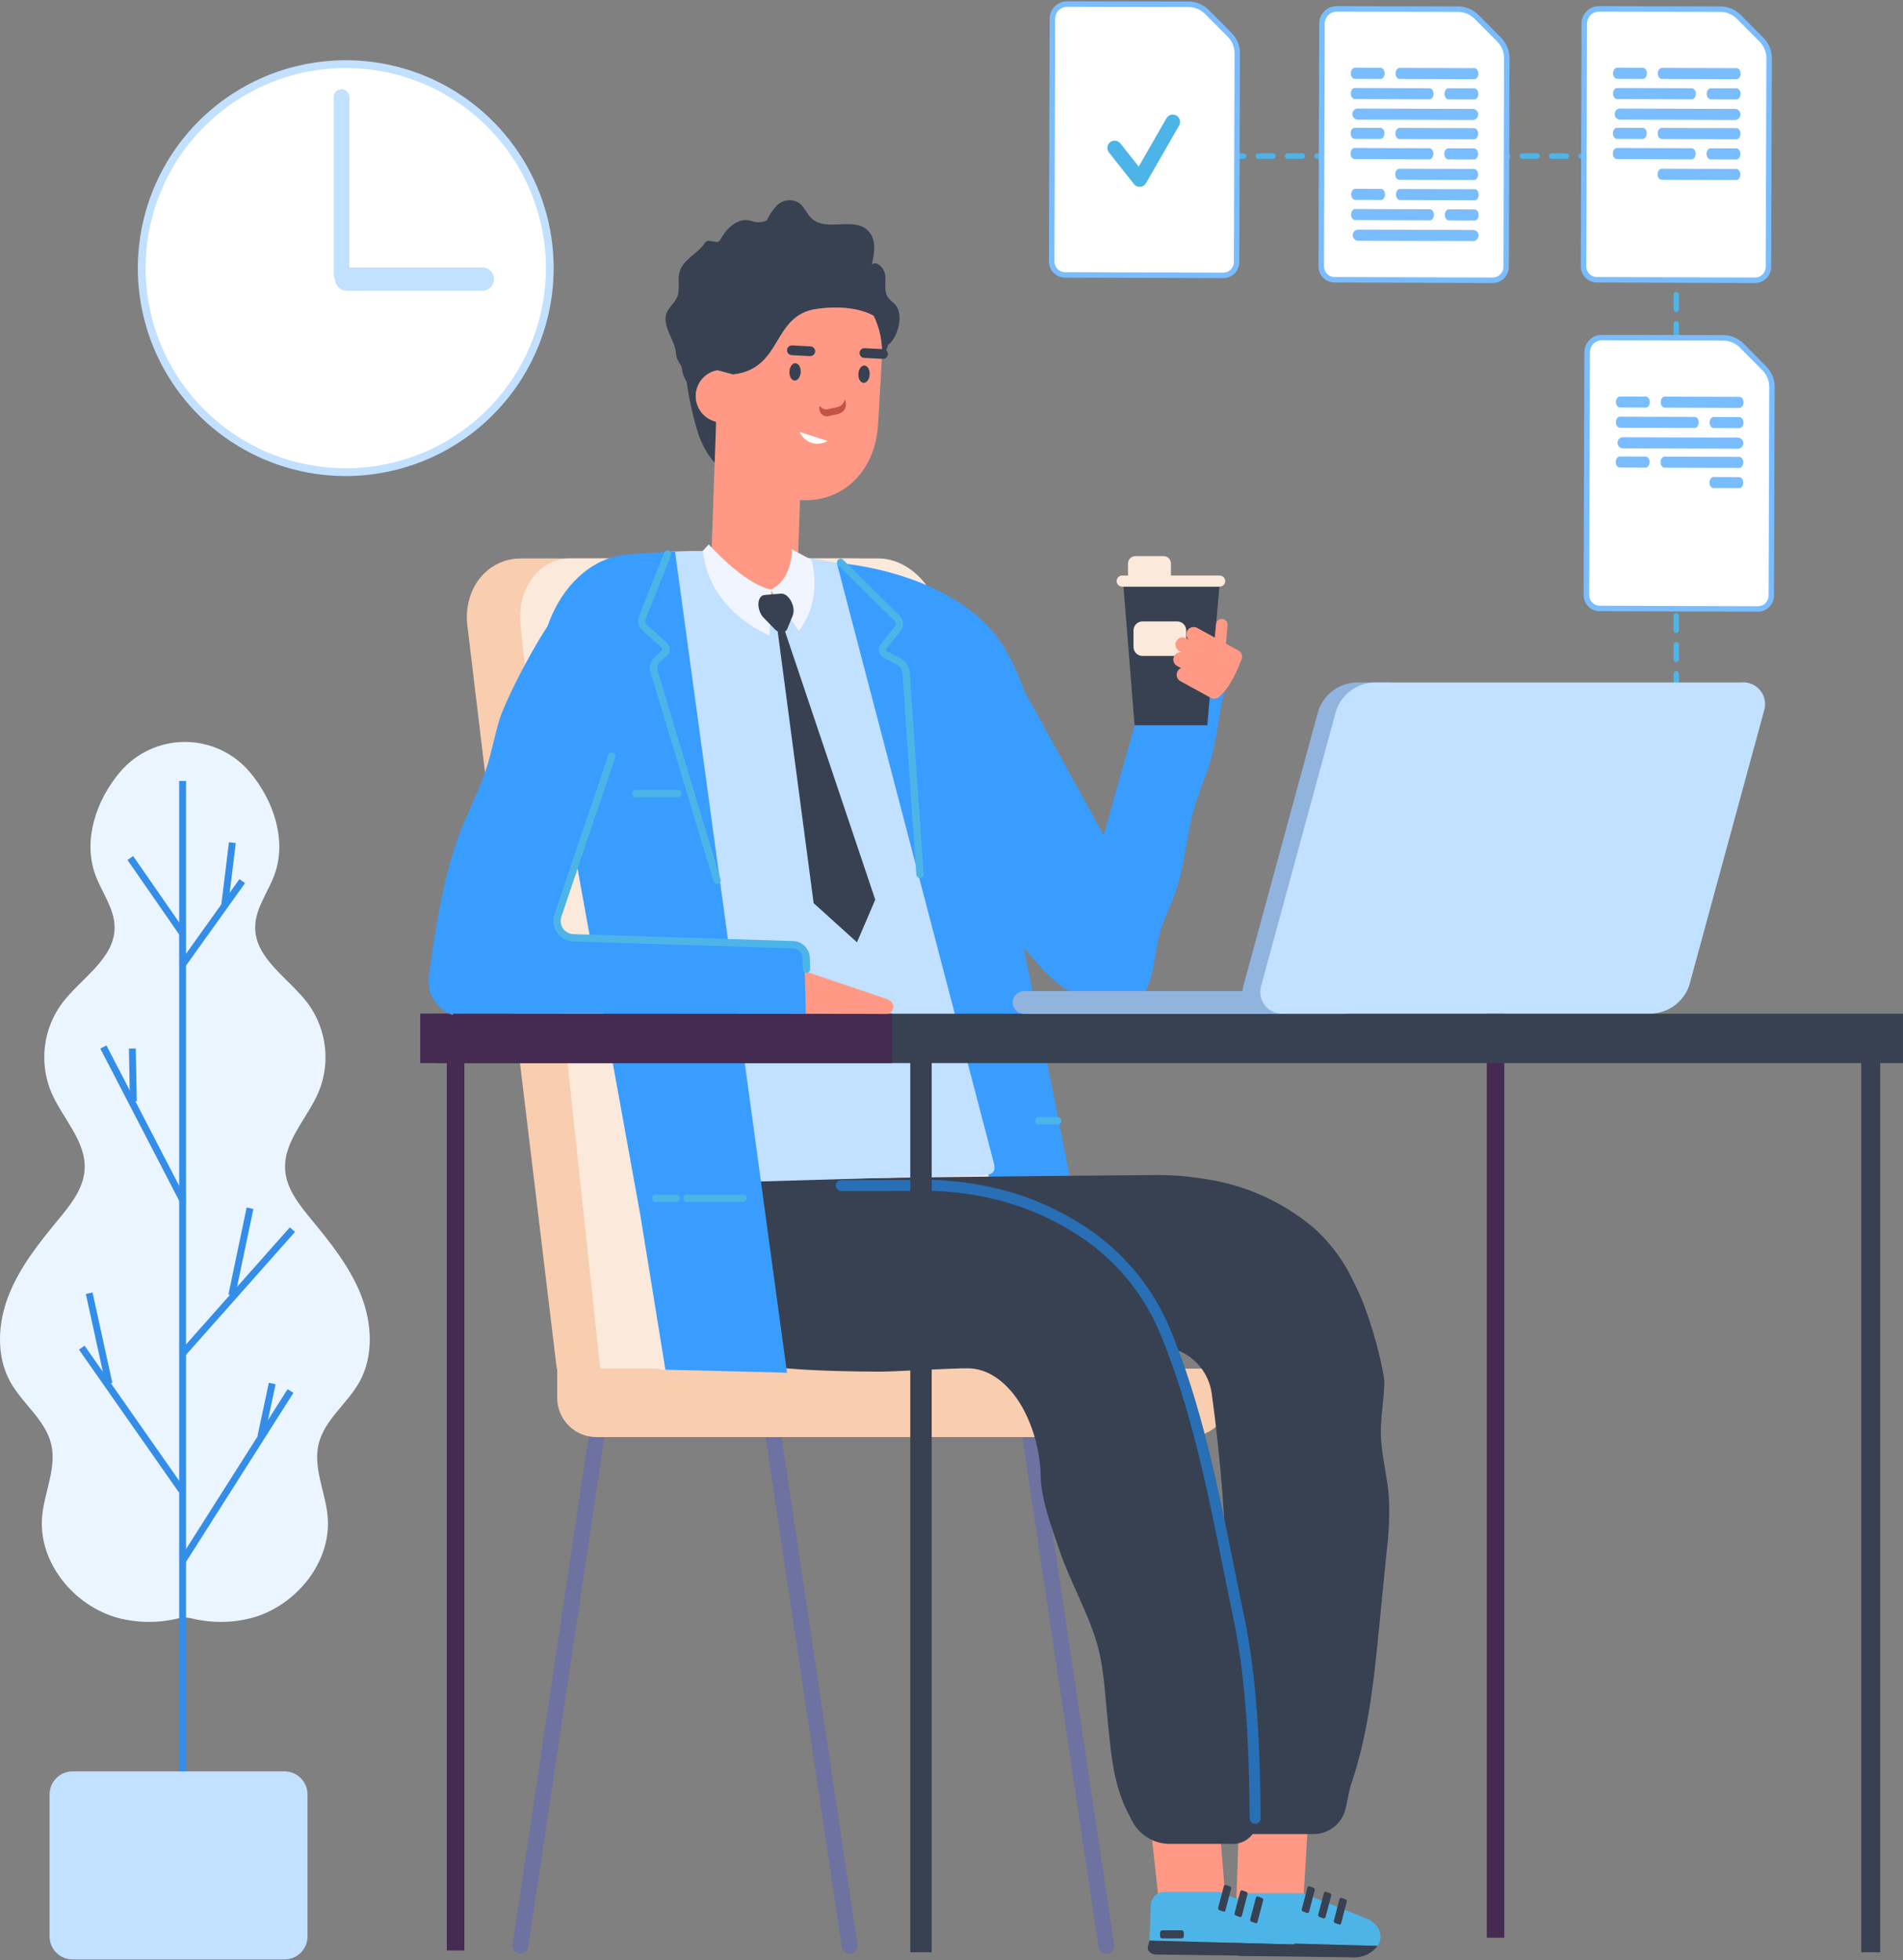 <svg width="400" height="412" viewBox="0 0 400 412" fill="none" xmlns="http://www.w3.org/2000/svg">
<rect x="0" y="0" width="400" height="412" fill="#808080" stroke="none"/>
<g clip-path="url(#clip0_5442_92423)">
<path d="M261.414 33.389H259.883C259.731 33.389 259.585 33.328 259.477 33.221C259.369 33.113 259.309 32.967 259.309 32.814C259.309 32.662 259.369 32.516 259.477 32.408C259.585 32.3 259.731 32.239 259.883 32.239H261.414C261.566 32.239 261.713 32.3 261.82 32.408C261.928 32.516 261.989 32.662 261.989 32.814C261.989 32.967 261.928 33.113 261.82 33.221C261.713 33.328 261.566 33.389 261.414 33.389V33.389Z" fill="#4DB4E8"/>
<path d="M347.723 33.389H344.64C344.488 33.389 344.342 33.328 344.234 33.221C344.126 33.113 344.066 32.967 344.066 32.814C344.066 32.662 344.126 32.516 344.234 32.408C344.342 32.3 344.488 32.239 344.64 32.239H347.722C347.874 32.239 348.02 32.3 348.128 32.408C348.236 32.516 348.297 32.662 348.297 32.814C348.297 32.967 348.236 33.113 348.128 33.221C348.02 33.328 347.874 33.389 347.722 33.389H347.723ZM341.558 33.389H338.476C338.324 33.389 338.178 33.328 338.07 33.221C337.962 33.113 337.901 32.967 337.901 32.814C337.901 32.662 337.962 32.516 338.07 32.408C338.178 32.3 338.324 32.239 338.476 32.239H341.561C341.713 32.239 341.859 32.3 341.967 32.408C342.075 32.516 342.135 32.662 342.135 32.814C342.135 32.967 342.075 33.113 341.967 33.221C341.859 33.328 341.713 33.389 341.561 33.389H341.558ZM335.393 33.389H332.312C332.16 33.389 332.013 33.328 331.906 33.221C331.798 33.113 331.737 32.967 331.737 32.814C331.737 32.662 331.798 32.516 331.906 32.408C332.013 32.3 332.16 32.239 332.312 32.239H335.393C335.546 32.239 335.692 32.3 335.8 32.408C335.908 32.516 335.968 32.662 335.968 32.814C335.968 32.967 335.908 33.113 335.8 33.221C335.692 33.328 335.546 33.389 335.393 33.389V33.389ZM329.227 33.389H326.146C325.994 33.389 325.848 33.328 325.74 33.221C325.632 33.113 325.571 32.967 325.571 32.814C325.571 32.662 325.632 32.516 325.74 32.408C325.848 32.3 325.994 32.239 326.146 32.239H329.227C329.38 32.239 329.526 32.3 329.634 32.408C329.742 32.516 329.802 32.662 329.802 32.814C329.802 32.967 329.742 33.113 329.634 33.221C329.526 33.328 329.38 33.389 329.227 33.389V33.389ZM323.062 33.389H319.98C319.828 33.389 319.682 33.328 319.574 33.221C319.466 33.113 319.406 32.967 319.406 32.814C319.406 32.662 319.466 32.516 319.574 32.408C319.682 32.3 319.828 32.239 319.98 32.239H323.062C323.214 32.239 323.36 32.3 323.468 32.408C323.576 32.516 323.636 32.662 323.636 32.814C323.636 32.967 323.576 33.113 323.468 33.221C323.36 33.328 323.214 33.389 323.062 33.389V33.389ZM316.897 33.389H313.816C313.664 33.389 313.517 33.328 313.41 33.221C313.302 33.113 313.241 32.967 313.241 32.814C313.241 32.662 313.302 32.516 313.41 32.408C313.517 32.3 313.664 32.239 313.816 32.239H316.897C317.05 32.239 317.196 32.3 317.304 32.408C317.412 32.516 317.472 32.662 317.472 32.814C317.472 32.967 317.412 33.113 317.304 33.221C317.196 33.328 317.05 33.389 316.897 33.389V33.389ZM310.732 33.389H307.652C307.499 33.389 307.353 33.328 307.245 33.221C307.138 33.113 307.077 32.967 307.077 32.814C307.077 32.662 307.138 32.516 307.245 32.408C307.353 32.3 307.499 32.239 307.652 32.239H310.733C310.886 32.239 311.032 32.3 311.14 32.408C311.247 32.516 311.308 32.662 311.308 32.814C311.308 32.967 311.247 33.113 311.14 33.221C311.032 33.328 310.886 33.389 310.733 33.389H310.732ZM304.566 33.389H301.484C301.332 33.389 301.186 33.328 301.078 33.221C300.97 33.113 300.91 32.967 300.91 32.814C300.91 32.662 300.97 32.516 301.078 32.408C301.186 32.3 301.332 32.239 301.484 32.239H304.566C304.718 32.239 304.864 32.3 304.972 32.408C305.08 32.516 305.141 32.662 305.141 32.814C305.141 32.967 305.08 33.113 304.972 33.221C304.864 33.328 304.718 33.389 304.566 33.389V33.389ZM298.402 33.389H295.32C295.168 33.389 295.022 33.328 294.914 33.221C294.806 33.113 294.745 32.967 294.745 32.814C294.745 32.662 294.806 32.516 294.914 32.408C295.022 32.3 295.168 32.239 295.32 32.239H298.402C298.554 32.239 298.7 32.3 298.808 32.408C298.916 32.516 298.976 32.662 298.976 32.814C298.976 32.967 298.916 33.113 298.808 33.221C298.7 33.328 298.554 33.389 298.402 33.389V33.389ZM292.236 33.389H289.154C289.002 33.389 288.856 33.328 288.748 33.221C288.64 33.113 288.58 32.967 288.58 32.814C288.58 32.662 288.64 32.516 288.748 32.408C288.856 32.3 289.002 32.239 289.154 32.239H292.236C292.388 32.239 292.534 32.3 292.642 32.408C292.75 32.516 292.81 32.662 292.81 32.814C292.81 32.967 292.75 33.113 292.642 33.221C292.534 33.328 292.388 33.389 292.236 33.389V33.389ZM286.07 33.389H282.989C282.836 33.389 282.69 33.328 282.582 33.221C282.474 33.113 282.414 32.967 282.414 32.814C282.414 32.662 282.474 32.516 282.582 32.408C282.69 32.3 282.836 32.239 282.989 32.239H286.07C286.222 32.239 286.369 32.3 286.476 32.408C286.584 32.516 286.645 32.662 286.645 32.814C286.645 32.967 286.584 33.113 286.476 33.221C286.369 33.328 286.222 33.389 286.07 33.389V33.389ZM279.906 33.389H276.824C276.672 33.389 276.526 33.328 276.418 33.221C276.31 33.113 276.25 32.967 276.25 32.814C276.25 32.662 276.31 32.516 276.418 32.408C276.526 32.3 276.672 32.239 276.824 32.239H279.906C280.058 32.239 280.204 32.3 280.312 32.408C280.42 32.516 280.48 32.662 280.48 32.814C280.48 32.967 280.42 33.113 280.312 33.221C280.204 33.328 280.058 33.389 279.906 33.389V33.389ZM273.74 33.389H270.659C270.506 33.389 270.36 33.328 270.252 33.221C270.144 33.113 270.084 32.967 270.084 32.814C270.084 32.662 270.144 32.516 270.252 32.408C270.36 32.3 270.506 32.239 270.659 32.239H273.743C273.895 32.239 274.042 32.3 274.149 32.408C274.257 32.516 274.318 32.662 274.318 32.814C274.318 32.967 274.257 33.113 274.149 33.221C274.042 33.328 273.895 33.389 273.743 33.389H273.74ZM267.574 33.389H264.493C264.34 33.389 264.194 33.328 264.086 33.221C263.979 33.113 263.918 32.967 263.918 32.814C263.918 32.662 263.979 32.516 264.086 32.408C264.194 32.3 264.34 32.239 264.493 32.239H267.574C267.726 32.239 267.873 32.3 267.98 32.408C268.088 32.516 268.149 32.662 268.149 32.814C268.149 32.967 268.088 33.113 267.98 33.221C267.873 33.328 267.726 33.389 267.574 33.389V33.389Z" fill="#4DB4E8"/>
<path d="M352.336 34.926C352.26 34.926 352.186 34.911 352.116 34.882C352.046 34.853 351.983 34.811 351.93 34.758C351.877 34.704 351.834 34.641 351.805 34.571C351.777 34.502 351.762 34.427 351.762 34.352V33.395H350.805C350.653 33.395 350.507 33.334 350.399 33.227C350.291 33.119 350.23 32.973 350.23 32.82C350.23 32.668 350.291 32.522 350.399 32.414C350.507 32.306 350.653 32.246 350.805 32.246H352.336C352.411 32.246 352.486 32.261 352.555 32.289C352.625 32.318 352.688 32.36 352.742 32.414C352.795 32.467 352.837 32.53 352.866 32.6C352.895 32.669 352.91 32.744 352.91 32.82V34.352C352.91 34.504 352.849 34.65 352.742 34.758C352.634 34.865 352.488 34.926 352.336 34.926V34.926Z" fill="#4DB4E8"/>
<path d="M352.336 139.174C352.183 139.174 352.037 139.113 351.93 139.006C351.822 138.898 351.762 138.752 351.762 138.6V135.534C351.762 135.382 351.822 135.236 351.93 135.128C352.037 135.02 352.183 134.96 352.336 134.96C352.488 134.96 352.634 135.02 352.742 135.128C352.849 135.236 352.91 135.382 352.91 135.534V138.6C352.91 138.752 352.849 138.898 352.742 139.006C352.634 139.113 352.488 139.174 352.336 139.174V139.174ZM352.336 133.041C352.183 133.041 352.037 132.98 351.93 132.872C351.822 132.765 351.762 132.619 351.762 132.467V129.401C351.762 129.249 351.822 129.103 351.93 128.995C352.037 128.887 352.183 128.827 352.336 128.827C352.488 128.827 352.634 128.887 352.742 128.995C352.849 129.103 352.91 129.249 352.91 129.401V132.467C352.91 132.542 352.895 132.617 352.866 132.687C352.838 132.757 352.795 132.82 352.742 132.874C352.689 132.927 352.625 132.969 352.556 132.998C352.486 133.027 352.411 133.042 352.336 133.042V133.041ZM352.336 126.907C352.183 126.907 352.037 126.847 351.93 126.739C351.822 126.632 351.762 126.486 351.762 126.333V123.268C351.762 123.115 351.822 122.969 351.93 122.862C352.037 122.754 352.183 122.694 352.336 122.694C352.488 122.694 352.634 122.754 352.742 122.862C352.849 122.969 352.91 123.115 352.91 123.268V126.333C352.91 126.409 352.895 126.484 352.866 126.554C352.838 126.623 352.795 126.687 352.742 126.74C352.689 126.794 352.625 126.836 352.556 126.865C352.486 126.894 352.411 126.909 352.336 126.909V126.907ZM352.336 120.776C352.183 120.776 352.037 120.715 351.93 120.608C351.822 120.5 351.762 120.354 351.762 120.202V117.135C351.762 116.982 351.822 116.836 351.93 116.729C352.037 116.621 352.183 116.561 352.336 116.561C352.488 116.561 352.634 116.621 352.742 116.729C352.849 116.836 352.91 116.982 352.91 117.135V120.202C352.91 120.277 352.895 120.352 352.866 120.422C352.838 120.492 352.795 120.555 352.742 120.609C352.689 120.662 352.625 120.705 352.556 120.734C352.486 120.762 352.411 120.777 352.336 120.777V120.776ZM352.336 114.643C352.26 114.643 352.186 114.628 352.116 114.599C352.046 114.57 351.983 114.528 351.93 114.475C351.877 114.421 351.834 114.358 351.805 114.288C351.777 114.219 351.762 114.144 351.762 114.069V111.001C351.762 110.849 351.822 110.703 351.93 110.596C352.037 110.488 352.183 110.427 352.336 110.427C352.488 110.427 352.634 110.488 352.742 110.596C352.849 110.703 352.91 110.849 352.91 111.001V114.069C352.91 114.144 352.895 114.219 352.866 114.289C352.838 114.359 352.795 114.422 352.742 114.476C352.689 114.529 352.625 114.571 352.556 114.6C352.486 114.629 352.411 114.644 352.336 114.644V114.643ZM352.336 108.51C352.26 108.51 352.186 108.495 352.116 108.466C352.046 108.437 351.983 108.395 351.93 108.341C351.877 108.288 351.834 108.225 351.805 108.155C351.777 108.086 351.762 108.011 351.762 107.936V104.868C351.762 104.716 351.822 104.57 351.93 104.462C352.037 104.355 352.183 104.294 352.336 104.294C352.488 104.294 352.634 104.355 352.742 104.462C352.849 104.57 352.91 104.716 352.91 104.868V107.945C352.908 108.096 352.846 108.24 352.739 108.346C352.631 108.452 352.487 108.511 352.336 108.511V108.51ZM352.336 102.376C352.26 102.376 352.186 102.362 352.116 102.333C352.046 102.304 351.983 102.262 351.93 102.208C351.877 102.155 351.834 102.092 351.805 102.022C351.777 101.952 351.762 101.878 351.762 101.802V98.737C351.762 98.584 351.822 98.438 351.93 98.331C352.037 98.223 352.183 98.163 352.336 98.163C352.488 98.163 352.634 98.223 352.742 98.331C352.849 98.438 352.91 98.584 352.91 98.737V101.802C352.91 101.878 352.895 101.953 352.867 102.023C352.838 102.093 352.796 102.157 352.743 102.21C352.689 102.264 352.626 102.306 352.556 102.336C352.486 102.365 352.411 102.38 352.336 102.38V102.376ZM352.336 96.243C352.183 96.243 352.037 96.183 351.93 96.075C351.822 95.968 351.762 95.822 351.762 95.669V92.603C351.762 92.451 351.822 92.305 351.93 92.198C352.037 92.09 352.183 92.03 352.336 92.03C352.488 92.03 352.634 92.09 352.742 92.198C352.849 92.305 352.91 92.451 352.91 92.603V95.669C352.91 95.745 352.895 95.82 352.867 95.89C352.838 95.96 352.796 96.023 352.743 96.077C352.689 96.131 352.626 96.173 352.556 96.202C352.486 96.231 352.411 96.246 352.336 96.246V96.243ZM352.336 90.11C352.183 90.11 352.037 90.05 351.93 89.942C351.822 89.834 351.762 89.688 351.762 89.536V86.48C351.762 86.328 351.822 86.181 351.93 86.074C352.037 85.966 352.183 85.906 352.336 85.906C352.488 85.906 352.634 85.966 352.742 86.074C352.849 86.181 352.91 86.328 352.91 86.48V89.546C352.908 89.697 352.847 89.841 352.739 89.947C352.632 90.054 352.487 90.113 352.336 90.113V90.11ZM352.336 83.977C352.183 83.977 352.037 83.916 351.93 83.809C351.822 83.701 351.762 83.555 351.762 83.403V80.337C351.762 80.185 351.822 80.039 351.93 79.931C352.037 79.824 352.183 79.763 352.336 79.763C352.488 79.763 352.634 79.824 352.742 79.931C352.849 80.039 352.91 80.185 352.91 80.337V83.403C352.91 83.479 352.895 83.554 352.867 83.624C352.838 83.694 352.796 83.757 352.743 83.811C352.689 83.865 352.626 83.907 352.556 83.936C352.486 83.965 352.411 83.98 352.336 83.98V83.977ZM352.336 77.844C352.183 77.844 352.037 77.783 351.93 77.676C351.822 77.568 351.762 77.422 351.762 77.27V74.204C351.762 74.052 351.822 73.906 351.93 73.798C352.037 73.691 352.183 73.63 352.336 73.63C352.488 73.63 352.634 73.691 352.742 73.798C352.849 73.906 352.91 74.052 352.91 74.204V77.27C352.91 77.346 352.895 77.421 352.867 77.49C352.838 77.56 352.796 77.624 352.743 77.678C352.689 77.731 352.626 77.774 352.556 77.803C352.486 77.832 352.411 77.847 352.336 77.847V77.844ZM352.336 71.712C352.183 71.712 352.037 71.652 351.93 71.544C351.822 71.436 351.762 71.29 351.762 71.138V68.071C351.762 67.919 351.822 67.773 351.93 67.665C352.037 67.557 352.183 67.497 352.336 67.497C352.488 67.497 352.634 67.557 352.742 67.665C352.849 67.773 352.91 67.919 352.91 68.071V71.138C352.91 71.214 352.896 71.289 352.867 71.359C352.839 71.43 352.797 71.493 352.743 71.547C352.69 71.601 352.626 71.644 352.556 71.673C352.486 71.702 352.411 71.717 352.336 71.717V71.712ZM352.336 65.579C352.183 65.579 352.037 65.518 351.93 65.41C351.822 65.302 351.762 65.156 351.762 65.004V61.938C351.762 61.786 351.822 61.64 351.93 61.532C352.037 61.424 352.183 61.364 352.336 61.364C352.488 61.364 352.634 61.424 352.742 61.532C352.849 61.64 352.91 61.786 352.91 61.938V65.014C352.908 65.166 352.847 65.31 352.739 65.417C352.632 65.523 352.487 65.583 352.336 65.584V65.579ZM352.336 59.446C352.183 59.446 352.037 59.385 351.93 59.277C351.822 59.169 351.762 59.023 351.762 58.87V55.805C351.762 55.652 351.822 55.506 351.93 55.399C352.037 55.291 352.183 55.231 352.336 55.231C352.488 55.231 352.634 55.291 352.742 55.399C352.849 55.506 352.91 55.652 352.91 55.805V58.87C352.91 58.946 352.896 59.022 352.867 59.092C352.839 59.162 352.797 59.226 352.743 59.28C352.69 59.334 352.626 59.377 352.557 59.406C352.487 59.435 352.412 59.45 352.336 59.451V59.446ZM352.336 53.313C352.183 53.312 352.037 53.252 351.93 53.144C351.822 53.036 351.762 52.89 351.762 52.737V49.672C351.762 49.519 351.822 49.373 351.93 49.266C352.037 49.158 352.183 49.097 352.336 49.097C352.488 49.097 352.634 49.158 352.742 49.266C352.849 49.373 352.91 49.519 352.91 49.672V52.737C352.91 52.813 352.896 52.888 352.867 52.959C352.839 53.029 352.797 53.093 352.743 53.147C352.69 53.201 352.626 53.243 352.557 53.273C352.487 53.302 352.412 53.317 352.336 53.318V53.313ZM352.336 47.18C352.183 47.18 352.037 47.119 351.93 47.012C351.822 46.904 351.762 46.758 351.762 46.606V43.549C351.762 43.397 351.822 43.251 351.93 43.143C352.037 43.036 352.183 42.975 352.336 42.975C352.488 42.975 352.634 43.036 352.742 43.143C352.849 43.251 352.91 43.397 352.91 43.549V46.615C352.909 46.767 352.848 46.912 352.74 47.019C352.633 47.126 352.487 47.186 352.336 47.186V47.18ZM352.336 41.047C352.183 41.047 352.037 40.986 351.93 40.878C351.822 40.771 351.762 40.625 351.762 40.472V37.407C351.762 37.255 351.822 37.108 351.93 37.001C352.037 36.893 352.183 36.833 352.336 36.833C352.488 36.833 352.634 36.893 352.742 37.001C352.849 37.108 352.91 37.255 352.91 37.407V40.472C352.91 40.548 352.896 40.624 352.868 40.694C352.839 40.764 352.797 40.828 352.744 40.882C352.69 40.936 352.627 40.979 352.557 41.008C352.487 41.038 352.412 41.053 352.336 41.053V41.047Z" fill="#4DB4E8"/>
<path d="M352.336 143.772C352.26 143.772 352.186 143.757 352.116 143.728C352.046 143.699 351.983 143.657 351.93 143.604C351.877 143.55 351.834 143.487 351.805 143.417C351.777 143.348 351.762 143.273 351.762 143.198V141.667C351.762 141.515 351.822 141.369 351.93 141.261C352.037 141.154 352.183 141.093 352.336 141.093C352.488 141.093 352.634 141.154 352.742 141.261C352.849 141.369 352.91 141.515 352.91 141.667V143.198C352.91 143.273 352.895 143.348 352.866 143.417C352.837 143.487 352.795 143.55 352.742 143.604C352.688 143.657 352.625 143.699 352.555 143.728C352.486 143.757 352.411 143.772 352.336 143.772Z" fill="#4DB4E8"/>
<path d="M109.393 410.685C109.79 410.685 110.173 410.542 110.474 410.282C110.774 410.023 110.972 409.664 111.03 409.271L127.192 301.113C127.257 300.678 127.146 300.234 126.884 299.88C126.622 299.526 126.23 299.291 125.795 299.226C125.359 299.161 124.916 299.272 124.562 299.534C124.208 299.796 123.973 300.188 123.908 300.623L107.748 408.777C107.716 408.992 107.727 409.213 107.78 409.424C107.833 409.636 107.928 409.835 108.058 410.01C108.188 410.185 108.351 410.333 108.538 410.445C108.725 410.557 108.933 410.631 109.148 410.663C109.229 410.677 109.311 410.684 109.393 410.685V410.685Z" fill="#6D72A0"/>
<path d="M232.537 410.685C232.62 410.686 232.703 410.679 232.786 410.667C233.001 410.635 233.209 410.56 233.396 410.448C233.583 410.336 233.746 410.188 233.876 410.013C234.006 409.838 234.101 409.639 234.154 409.427C234.207 409.216 234.218 408.996 234.186 408.78L218.024 300.622C217.959 300.186 217.724 299.794 217.37 299.532C217.016 299.27 216.573 299.16 216.138 299.225C215.702 299.29 215.31 299.525 215.048 299.879C214.787 300.233 214.676 300.676 214.741 301.111L230.902 409.27C230.96 409.662 231.157 410.021 231.457 410.281C231.757 410.54 232.14 410.684 232.537 410.685V410.685Z" fill="#6D72A0"/>
<path d="M178.577 410.685C178.66 410.685 178.743 410.679 178.825 410.667C179.041 410.635 179.248 410.561 179.435 410.449C179.623 410.337 179.786 410.189 179.916 410.014C180.046 409.838 180.14 409.639 180.193 409.427C180.246 409.216 180.257 408.996 180.225 408.78L164.063 300.622C163.998 300.186 163.763 299.794 163.409 299.532C163.056 299.27 162.612 299.16 162.177 299.225C161.741 299.29 161.349 299.525 161.088 299.879C160.826 300.233 160.715 300.676 160.78 301.111L176.941 409.27C176.999 409.662 177.197 410.021 177.497 410.281C177.797 410.541 178.18 410.684 178.577 410.685Z" fill="#6D72A0"/>
<path d="M109.534 117.382H179.724C186.84 117.382 193.401 123.736 194.303 131.502L212.458 287.783H117.036L98.237 131.507C97.333 123.736 102.418 117.382 109.534 117.382Z" fill="#F9CDAF"/>
<path d="M126.178 287.783L109.424 131.507C108.592 123.74 113.283 117.386 119.845 117.386H184.608C191.174 117.386 197.227 123.74 198.06 131.507L214.817 287.783H126.178Z" fill="#FBE9DC"/>
<path d="M231.662 285.609C225.05 243.72 210.614 179.01 208.122 163.685L212.643 139.031C204.079 120.084 175.855 118.317 175.855 118.317L217.33 285.609H231.662Z" fill="#399CFF"/>
<path d="M222.334 236.35H218.336C218.133 236.35 217.938 236.27 217.795 236.126C217.651 235.982 217.57 235.788 217.57 235.584C217.57 235.381 217.651 235.186 217.795 235.043C217.938 234.899 218.133 234.818 218.336 234.818H222.334C222.537 234.818 222.732 234.899 222.876 235.043C223.019 235.186 223.1 235.381 223.1 235.584C223.1 235.788 223.019 235.982 222.876 236.126C222.732 236.27 222.537 236.35 222.334 236.35V236.35Z" fill="#4DB4E8"/>
<path d="M117.121 287.699V293.84C117.121 296.026 117.99 298.123 119.536 299.669C121.082 301.215 123.179 302.084 125.365 302.084H249.7C250.898 302.084 252.084 301.847 253.189 301.387C254.295 300.927 255.299 300.253 256.143 299.404C256.987 298.554 257.655 297.546 258.108 296.438C258.561 295.329 258.79 294.142 258.782 292.944L258.748 287.694L117.121 287.699Z" fill="#F9CDAF"/>
<path d="M254.459 159.852C253.435 163.153 252.031 166.33 251.071 169.651C249.371 175.529 249.086 181.771 247.072 187.548C246.047 190.485 244.583 193.266 243.754 196.259C242.737 199.926 242.681 203.856 241.23 207.372C239.778 210.889 236.19 214.033 232.49 213.156C231.634 212.915 230.81 212.573 230.035 212.138C228.35 211.275 225.806 208.836 224.124 207.974C221.026 206.388 215.806 199.942 213.591 197.256C211.972 195.296 208.854 193.624 208.942 191.375C209.136 186.296 206.871 174.459 207.717 169.443C207.836 168.741 217.968 179.645 218.523 179.202C219.575 178.366 221.101 179.231 222.09 180.135C224.738 182.572 226.94 185.452 228.598 188.646C229.953 191.264 231.688 194.57 234.63 194.36C237.383 194.162 238.736 190.978 239.424 188.306C243.586 172.096 245.563 154.919 254.045 140.496C254.27 139.99 254.673 139.585 255.177 139.357C259.407 138.071 255.104 157.768 254.459 159.852Z" fill="#399CFF"/>
<path d="M239.385 210.537L257.762 144.173C258.013 142.773 257.131 140.799 255.715 140.897L241.764 140.782L228.039 189.577L239.385 210.537Z" fill="#399CFF"/>
<path d="M260.995 138.427C260.995 138.427 259.208 143.927 256.41 146.322L255.514 144.767C255.514 144.767 254.84 137.996 260.995 138.427Z" fill="#FF9985"/>
<path d="M238.482 152.449H253.765L256.313 123.314H236.148L238.482 152.449Z" fill="#374151"/>
<path d="M240.144 137.881H247.445C248.487 137.881 249.332 137.036 249.332 135.994V132.51C249.332 131.468 248.487 130.623 247.445 130.623H240.144C239.102 130.623 238.257 131.468 238.257 132.51V135.994C238.257 137.036 239.102 137.881 240.144 137.881Z" fill="#FBE9DC"/>
<path d="M235.878 123.314H256.368C256.677 123.314 256.974 123.191 257.192 122.973C257.411 122.754 257.534 122.457 257.534 122.148C257.534 121.838 257.411 121.542 257.192 121.323C256.974 121.104 256.677 120.981 256.368 120.981H235.878C235.568 120.981 235.271 121.104 235.053 121.323C234.834 121.542 234.711 121.838 234.711 122.148C234.711 122.457 234.834 122.754 235.053 122.973C235.271 123.191 235.568 123.314 235.878 123.314Z" fill="#FBE9DC"/>
<path d="M238.654 122.882H244.57C245.429 122.882 246.125 122.185 246.125 121.326V118.457C246.125 117.598 245.429 116.901 244.57 116.901H238.654C237.795 116.901 237.099 117.598 237.099 118.457V121.326C237.099 122.185 237.795 122.882 238.654 122.882Z" fill="#FBE9DC"/>
<path d="M260.579 378.259L259.711 404.666L270.636 405.599L274.73 399.987L273.99 398.863L275.152 379.5L260.579 378.259Z" fill="#FF9985"/>
<path d="M241.191 377.743L244.064 404.15L255.122 405.083L258.421 399.469L257.522 398.345L255.94 378.982L241.191 377.743Z" fill="#FF9985"/>
<path d="M159.194 248.158C186.415 247.482 210.549 247.264 242.839 247.001C246.429 246.972 250.014 247.264 253.552 247.87C261.77 249.114 269.491 252.579 275.881 257.892C281.772 263.026 285.725 270.025 287.08 277.721C290.717 296.74 289.249 318.614 288.972 337.388C288.768 351.115 285.977 365.738 282.86 380.079C282.522 381.657 281.64 383.066 280.37 384.061C279.099 385.055 277.52 385.573 275.907 385.523H262.647C261.743 385.503 260.852 385.301 260.028 384.93C259.203 384.559 258.461 384.026 257.846 383.363C257.231 382.7 256.756 381.92 256.447 381.07C256.139 380.22 256.005 379.316 256.052 378.413C259.048 349.941 258.591 321.21 254.69 292.848C254.301 290.119 252.934 287.624 250.843 285.827C248.751 284.031 246.079 283.056 243.322 283.083C223.994 283.213 181.765 283.35 167.545 282.185C145.711 280.401 137.508 248.696 159.194 248.158Z" fill="#374151"/>
<path d="M260.817 339.961C256.85 321.389 253.372 299.752 245.439 280.939C242.136 273.071 236.705 266.279 229.756 261.327C222.429 256.175 214.012 252.782 205.161 251.412C201.05 250.561 196.883 250.006 192.693 249.752C178.62 249.868 166.642 250.412 159.672 250.359L165.058 286.267C179.392 286.388 194.536 286.318 203.812 286.247C206.44 286.22 209.012 287 211.182 288.482C213.351 289.963 215.014 292.075 215.945 294.532C226.343 322.28 233.464 351.148 237.163 380.549C237.573 382.457 238.597 384.178 240.079 385.449C241.561 386.72 243.418 387.47 245.366 387.584H258.627C259.367 387.655 260.115 387.567 260.819 387.325C261.523 387.084 262.167 386.695 262.708 386.185C263.25 385.674 263.676 385.054 263.959 384.366C264.242 383.677 264.374 382.937 264.348 382.193C264.231 368.003 263.716 353.54 260.817 339.961Z" fill="#374151"/>
<path d="M263.839 383.383C263.534 383.383 263.241 383.263 263.023 383.049C262.806 382.834 262.681 382.543 262.677 382.238C262.556 368.251 262.055 353.428 259.163 339.774C258.455 336.422 257.763 332.974 257.059 329.459L257.026 329.303C253.875 313.593 250.305 295.784 243.851 280.314C240.644 272.573 235.348 265.877 228.553 260.974C221.386 255.877 213.133 252.516 204.444 251.157C200.905 250.561 197.321 250.275 193.733 250.302C187.637 250.354 182.095 250.37 176.824 250.365C176.517 250.365 176.223 250.244 176.006 250.027C175.79 249.81 175.668 249.516 175.668 249.21C175.668 248.903 175.79 248.609 176.006 248.392C176.223 248.176 176.517 248.054 176.824 248.054C182.112 248.063 187.625 248.041 193.711 247.99C197.432 247.966 201.149 248.263 204.819 248.877C213.861 250.295 222.45 253.797 229.907 259.105C237.045 264.257 242.609 271.292 245.979 279.424C252.524 295.113 256.116 313.036 259.288 328.85C260.012 332.461 260.706 335.928 261.418 339.298C264.346 353.142 264.861 368.11 264.982 382.218C264.984 382.524 264.864 382.819 264.649 383.037C264.434 383.256 264.141 383.38 263.834 383.383H263.839Z" fill="#286FB5"/>
<path d="M185.084 288.323C188.24 288.323 200.483 287.558 203.635 287.629C208.911 287.752 213.087 292.181 215.391 296.761C217.541 301.044 218.689 305.759 218.751 310.55C218.965 315.637 220.98 320.782 222.608 325.624C224.971 332.653 228.519 338.465 230.608 345.575C232.04 350.454 232.275 356.152 232.785 361.19C233.653 369.679 234.109 377.586 239.242 384.531C237.001 362.304 235.221 340.071 229.486 318.437C227.109 308.461 223.619 298.785 219.08 289.589C216.809 284.948 213.713 280.759 209.945 277.223C207.414 274.982 203.7 273.115 200.668 274.672C199.539 275.254 198.674 276.25 197.522 276.789C196.621 277.189 195.617 277.295 194.653 277.092C193.689 276.889 192.813 276.387 192.149 275.659C193.75 277.536 155.153 282.814 154.552 284.159C152.873 287.961 175.798 288.304 185.084 288.323Z" fill="#374151"/>
<path d="M290.971 290.488C290.963 294.036 290.215 297.553 290.243 301.099C290.278 305.634 291.577 310.06 291.93 314.581C292.114 318.39 291.962 322.207 291.476 325.99C291.061 330.182 290.647 334.375 290.232 338.567C288.782 353.23 287.588 368.398 281.311 381.669V273.666C279.731 272.142 278.717 270.125 278.435 267.948C278.384 267.72 278.381 267.483 278.427 267.253C278.473 267.023 278.567 266.806 278.703 266.615C284.446 260.468 290.977 287.433 290.971 290.488Z" fill="#374151"/>
<path d="M287.012 403.181L273.908 397.969H262.109C261.372 398.029 260.686 398.372 260.193 398.924C259.701 399.477 259.44 400.198 259.465 400.938L259.191 408.205L289.557 409.033C290.825 407.082 290.221 404.457 287.012 403.181Z" fill="#4DB4E8"/>
<path d="M259.182 408.205L258.848 409.53C258.641 410.355 259.488 411.125 260.619 411.139L284.215 411.434C285.235 411.516 286.259 411.338 287.191 410.918C288.124 410.498 288.935 409.849 289.549 409.031L259.182 408.205Z" fill="#374151"/>
<path d="M274.737 402.108L273.86 401.797C273.769 401.756 273.696 401.683 273.655 401.592C273.613 401.502 273.606 401.399 273.634 401.304L274.819 396.777C274.828 396.731 274.845 396.687 274.872 396.648C274.898 396.609 274.932 396.576 274.972 396.552C275.012 396.527 275.057 396.511 275.104 396.505C275.15 396.499 275.198 396.502 275.243 396.516L276.123 396.827C276.214 396.869 276.286 396.942 276.327 397.032C276.369 397.123 276.376 397.226 276.347 397.322L275.162 401.846C275.153 401.893 275.135 401.937 275.109 401.976C275.082 402.014 275.048 402.047 275.008 402.072C274.968 402.097 274.923 402.113 274.876 402.119C274.83 402.125 274.782 402.121 274.737 402.108V402.108Z" fill="#374151"/>
<path d="M278.196 403.251L277.316 402.94C277.225 402.899 277.152 402.826 277.111 402.735C277.07 402.645 277.063 402.542 277.092 402.447L278.277 397.92C278.285 397.874 278.303 397.83 278.329 397.791C278.356 397.752 278.39 397.719 278.43 397.694C278.47 397.67 278.515 397.653 278.561 397.647C278.608 397.641 278.655 397.644 278.7 397.657L279.577 397.969C279.668 398.01 279.741 398.083 279.783 398.174C279.824 398.265 279.831 398.367 279.803 398.463L278.616 402.986C278.608 403.033 278.591 403.077 278.565 403.116C278.539 403.155 278.505 403.188 278.465 403.213C278.426 403.238 278.381 403.254 278.335 403.26C278.288 403.267 278.241 403.264 278.196 403.251V403.251Z" fill="#374151"/>
<path d="M281.473 404.539L280.593 404.228C280.502 404.187 280.43 404.114 280.388 404.023C280.347 403.933 280.34 403.83 280.369 403.735L281.554 399.208C281.562 399.162 281.58 399.118 281.607 399.08C281.633 399.041 281.667 399.008 281.707 398.984C281.747 398.959 281.792 398.943 281.838 398.937C281.885 398.93 281.932 398.934 281.977 398.947L282.858 399.258C282.948 399.3 283.02 399.372 283.061 399.463C283.103 399.553 283.11 399.656 283.082 399.751L281.896 404.276C281.888 404.322 281.87 404.366 281.844 404.405C281.818 404.444 281.783 404.477 281.743 404.502C281.704 404.527 281.659 404.543 281.612 404.549C281.566 404.556 281.518 404.552 281.473 404.539V404.539Z" fill="#374151"/>
<path d="M265.933 406.054H261.899C261.631 406.054 261.414 406.271 261.414 406.539V407.264C261.414 407.532 261.631 407.749 261.899 407.749H265.933C266.201 407.749 266.418 407.532 266.418 407.264V406.539C266.418 406.271 266.201 406.054 265.933 406.054Z" fill="#374151"/>
<path d="M269.438 402.891L256.333 397.679H244.535C243.797 397.74 243.111 398.082 242.619 398.635C242.127 399.188 241.866 399.909 241.891 400.649L241.617 407.916L271.983 408.745C273.25 406.793 272.647 404.167 269.438 402.891Z" fill="#4DB4E8"/>
<path d="M241.608 407.916L241.273 409.241C241.067 410.065 241.914 410.837 243.045 410.851L266.641 411.145C267.661 411.227 268.684 411.05 269.617 410.63C270.549 410.21 271.36 409.56 271.973 408.741L241.608 407.916Z" fill="#374151"/>
<path d="M257.161 401.82L256.28 401.509C256.19 401.467 256.117 401.394 256.076 401.302C256.035 401.211 256.028 401.108 256.056 401.012L257.242 396.488C257.25 396.442 257.268 396.398 257.294 396.359C257.321 396.32 257.355 396.287 257.395 396.263C257.435 396.238 257.48 396.222 257.526 396.216C257.573 396.21 257.62 396.213 257.665 396.226L258.545 396.537C258.636 396.579 258.708 396.651 258.75 396.742C258.791 396.833 258.798 396.935 258.769 397.031L257.584 401.557C257.576 401.603 257.558 401.647 257.531 401.686C257.505 401.725 257.471 401.757 257.431 401.782C257.391 401.807 257.346 401.823 257.3 401.83C257.253 401.836 257.206 401.833 257.161 401.82V401.82Z" fill="#374151"/>
<path d="M260.614 402.96L259.734 402.649C259.643 402.608 259.57 402.535 259.529 402.444C259.488 402.354 259.481 402.251 259.51 402.156L260.695 397.629C260.703 397.583 260.721 397.539 260.748 397.5C260.774 397.462 260.808 397.429 260.848 397.404C260.888 397.38 260.933 397.364 260.979 397.358C261.026 397.351 261.073 397.355 261.118 397.368L261.995 397.679C262.086 397.721 262.159 397.794 262.2 397.885C262.242 397.976 262.248 398.079 262.219 398.175L261.034 402.702C261.026 402.747 261.008 402.791 260.981 402.829C260.955 402.867 260.921 402.899 260.881 402.924C260.842 402.948 260.798 402.964 260.752 402.97C260.706 402.976 260.659 402.973 260.614 402.96Z" fill="#374151"/>
<path d="M263.899 404.251L263.019 403.94C262.928 403.898 262.855 403.825 262.814 403.733C262.773 403.642 262.766 403.539 262.795 403.444L263.98 398.92C263.988 398.874 264.006 398.83 264.032 398.791C264.059 398.752 264.093 398.719 264.133 398.694C264.173 398.67 264.217 398.653 264.264 398.647C264.311 398.641 264.358 398.644 264.403 398.657L265.283 398.968C265.374 399.01 265.446 399.083 265.487 399.173C265.528 399.264 265.536 399.366 265.507 399.462L264.322 403.988C264.314 404.034 264.296 404.078 264.27 404.117C264.244 404.156 264.209 404.189 264.169 404.214C264.129 404.239 264.085 404.255 264.038 404.261C263.992 404.268 263.944 404.264 263.899 404.251V404.251Z" fill="#374151"/>
<path d="M248.355 405.765H244.321C244.053 405.765 243.836 405.982 243.836 406.25V406.975C243.836 407.243 244.053 407.46 244.321 407.46H248.355C248.623 407.46 248.84 407.243 248.84 406.975V406.25C248.84 405.982 248.623 405.765 248.355 405.765Z" fill="#374151"/>
<path d="M138.66 286.993C138.66 287.295 138.668 287.615 138.699 287.926H141.95C142.041 287.345 142.064 286.755 142.017 286.168C140.905 264.531 139.053 242.861 136.46 221.158C135.527 213.313 134.484 205.448 132.759 197.648C132.142 194.504 131.191 191.436 129.921 188.495C129.671 187.751 129.263 187.07 128.727 186.496C128.19 185.923 127.537 185.472 126.81 185.173C123.275 184.257 124.944 189.426 125.19 190.959C125.751 194.781 126.095 198.631 126.218 202.491C126.562 210.09 126.471 217.67 127.487 225.301C128.576 233.468 130.918 241.602 131.621 249.768C132.325 257.934 131.419 266.206 134.339 274.114C135.927 278.405 138.638 282.594 138.66 286.993Z" fill="#FBE9DC"/>
<path d="M239.383 210.538C238.694 211.475 237.76 212.204 236.683 212.643C235.606 213.082 234.428 213.215 233.281 213.027C230.414 212.857 227.885 211.731 226.822 209.065L197.809 148.184L210.688 136.898C211.996 136.094 214.817 144.016 215.41 145.431L235.591 182.079L239.383 210.538Z" fill="#399CFF"/>
<path d="M194.58 149.147C194.602 149.214 194.58 149.175 194.566 149.136L194.58 149.147Z" fill="white"/>
<path d="M174.684 118.121L173.33 117.87C172.264 117.674 171.188 117.494 170.104 117.329C160.489 115.988 150.772 115.529 141.074 115.957L159.833 248.349C159.833 248.349 192.245 247.387 204.926 247.105C207.753 247.041 209.604 247.085 208.889 244.419L175.879 118.32C175.764 118.292 174.801 118.143 174.684 118.121Z" fill="#C2E0FF"/>
<path d="M141.888 115.963C140.928 115.999 139.965 116.035 139.021 116.083C136.816 116.193 134.643 116.327 132.558 116.497C118.27 117.041 107.204 137.254 117.203 159.427L134.613 255.531L139.863 287.914L165.422 288.545L141.888 115.963Z" fill="#399CFF"/>
<path d="M193.368 184.557C193.174 184.557 192.987 184.484 192.845 184.352C192.704 184.219 192.617 184.038 192.604 183.845L189.695 141.557C189.66 141.142 189.519 140.743 189.285 140.399C189.052 140.054 188.734 139.775 188.362 139.589L185.838 138.334C185.565 138.197 185.326 138.001 185.137 137.761C184.949 137.52 184.816 137.241 184.749 136.943C184.689 136.695 184.686 136.437 184.74 136.188C184.794 135.939 184.903 135.705 185.06 135.504L188.221 131.532C188.306 131.361 188.331 131.167 188.29 130.981C188.25 130.795 188.147 130.628 187.998 130.508L176.149 118.765C176.077 118.694 176.02 118.61 175.982 118.517C175.943 118.424 175.922 118.324 175.922 118.224C175.921 118.123 175.941 118.023 175.979 117.93C176.017 117.837 176.073 117.752 176.144 117.681C176.215 117.609 176.299 117.552 176.392 117.513C176.485 117.474 176.585 117.454 176.685 117.454C176.786 117.453 176.886 117.473 176.979 117.511C177.072 117.549 177.157 117.605 177.228 117.676L189.076 129.42C189.496 129.801 189.763 130.323 189.826 130.887C189.89 131.451 189.745 132.019 189.42 132.484L186.258 136.458C186.246 136.482 186.239 136.508 186.238 136.535C186.237 136.562 186.241 136.588 186.25 136.613C186.268 136.689 186.303 136.759 186.351 136.82C186.399 136.881 186.459 136.931 186.528 136.967L189.053 138.22C189.665 138.526 190.188 138.985 190.57 139.553C190.951 140.122 191.179 140.779 191.23 141.462L194.139 183.742C194.153 183.944 194.086 184.144 193.952 184.297C193.819 184.449 193.631 184.543 193.428 184.557H193.368Z" fill="#4DB4E8"/>
<path d="M150.718 185.82C150.554 185.82 150.393 185.767 150.261 185.669C150.129 185.571 150.032 185.433 149.984 185.276L136.826 141.625C136.601 141.032 136.552 140.387 136.683 139.767C136.815 139.147 137.122 138.578 137.568 138.127L139.208 136.679C139.228 136.582 139.224 136.481 139.194 136.387C139.164 136.292 139.111 136.207 139.038 136.139L134.985 132.512C134.588 132.153 134.309 131.683 134.185 131.162C134.061 130.642 134.098 130.096 134.291 129.597L139.601 116.198C139.636 116.102 139.69 116.013 139.759 115.937C139.829 115.862 139.913 115.801 140.007 115.759C140.1 115.717 140.201 115.694 140.304 115.692C140.407 115.689 140.509 115.708 140.604 115.745C140.7 115.783 140.786 115.84 140.859 115.912C140.932 115.984 140.99 116.07 141.029 116.165C141.068 116.26 141.088 116.362 141.087 116.465C141.086 116.567 141.064 116.669 141.023 116.763L135.702 130.193C135.633 130.397 135.624 130.618 135.678 130.827C135.732 131.036 135.845 131.225 136.004 131.372L140.059 134.999C140.277 135.199 140.452 135.441 140.571 135.712C140.69 135.983 140.752 136.276 140.752 136.572C140.758 136.806 140.714 137.04 140.622 137.256C140.53 137.472 140.393 137.666 140.22 137.825L138.581 139.275C138.365 139.535 138.223 139.849 138.171 140.183C138.119 140.517 138.159 140.859 138.287 141.173L151.451 184.833C151.509 185.027 151.488 185.237 151.392 185.416C151.296 185.595 151.133 185.729 150.939 185.788C150.867 185.809 150.793 185.82 150.718 185.82V185.82Z" fill="#4DB4E8"/>
<path d="M142.461 167.573H133.617C133.414 167.573 133.219 167.492 133.076 167.349C132.932 167.205 132.852 167.011 132.852 166.808C132.852 166.605 132.932 166.41 133.076 166.267C133.219 166.123 133.414 166.042 133.617 166.042H142.461C142.664 166.042 142.859 166.123 143.002 166.267C143.146 166.41 143.226 166.605 143.226 166.808C143.226 167.011 143.146 167.205 143.002 167.349C142.859 167.492 142.664 167.573 142.461 167.573V167.573Z" fill="#4DB4E8"/>
<path d="M156.206 252.661H144.403C144.2 252.661 144.005 252.58 143.861 252.437C143.717 252.293 143.637 252.098 143.637 251.895C143.637 251.692 143.717 251.497 143.861 251.353C144.005 251.21 144.2 251.129 144.403 251.129H156.206C156.409 251.129 156.604 251.21 156.747 251.353C156.891 251.497 156.972 251.692 156.972 251.895C156.972 252.098 156.891 252.293 156.747 252.437C156.604 252.58 156.409 252.661 156.206 252.661Z" fill="#4DB4E8"/>
<path d="M142.153 252.661H137.797C137.594 252.661 137.399 252.58 137.256 252.437C137.112 252.293 137.031 252.098 137.031 251.895C137.031 251.692 137.112 251.497 137.256 251.353C137.399 251.21 137.594 251.129 137.797 251.129H142.153C142.356 251.129 142.551 251.21 142.694 251.353C142.838 251.497 142.919 251.692 142.919 251.895C142.919 252.098 142.838 252.293 142.694 252.437C142.551 252.58 142.356 252.661 142.153 252.661V252.661Z" fill="#4DB4E8"/>
<path d="M316.197 212.837H312.512V407.314H316.197V212.837Z" fill="#452A51"/>
<path d="M97.599 215.517H93.914V409.994H97.599V215.517Z" fill="#452A51"/>
<path d="M395.216 215.899H391.227V410.376H395.216V215.899Z" fill="#374151"/>
<path d="M399.997 213.089H91.305V223.465H399.997V213.089Z" fill="#374151"/>
<path d="M195.836 213.266H191.336V410.376H195.836V213.266Z" fill="#374151"/>
<path d="M187.515 213.07H88.332V223.464H187.515V213.07Z" fill="#452A51"/>
<path d="M188.199 64.073C187.732 63.535 187.11 63.165 186.696 62.588C185.771 61.3 186.215 59.578 186.097 58.021C185.979 56.464 184.281 54.627 183.231 55.624C183.789 53.359 184.246 50.63 182.689 48.757C179.759 45.235 173.745 48.999 170.491 45.801C169.519 44.85 169.008 43.42 167.919 42.628C167.166 42.171 166.276 41.992 165.405 42.123C164.534 42.254 163.737 42.688 163.153 43.347C162.357 44.226 161.697 45.219 161.196 46.293C161.071 46.37 160.941 46.437 160.806 46.494C159.782 46.822 158.675 46.779 157.681 46.371C155.15 45.772 152.8 47.771 151.387 50.435C150.792 51.555 148.891 49.952 148.205 51.009C146.649 53.414 143.417 54.532 142.773 57.424C142.423 58.992 142.947 60.781 142.405 62.274C141.831 63.856 140.146 64.815 139.925 66.523C139.575 69.234 141.992 71.745 142.103 74.406C142.156 75.658 143.283 76.839 143.315 77.307C143.402 78.338 143.748 79.329 144.323 80.189C144.782 83.564 145.5 86.898 146.471 90.163C147.093 92.492 148.171 94.675 149.642 96.585C149.655 96.601 151.664 98.819 151.664 98.799C151.526 97.18 151.547 95.551 151.728 93.936C151.003 92.252 150.591 90.45 150.512 88.618C150.484 88.618 150.456 88.626 150.426 88.618C149.199 88.312 148.113 87.594 147.352 86.584C146.59 85.574 146.198 84.333 146.241 83.069C146.284 81.804 146.759 80.593 147.588 79.637C148.416 78.681 149.548 78.038 150.793 77.816L154.086 78.71C164.707 77.466 162.104 66.214 171.756 64.916C178.029 64.073 181.772 65.354 183.633 66.354C184.865 68.894 185.463 71.694 185.379 74.515L185.477 74.549C185.477 74.411 186.738 73.367 186.66 72.311L186.779 72.418C188.6 71.036 190.092 66.287 188.199 64.073Z" fill="#374151"/>
<path d="M171.76 64.929C162.117 66.228 164.713 77.475 154.091 78.723L150.798 77.828C149.552 78.05 148.421 78.693 147.592 79.649C146.764 80.605 146.288 81.817 146.245 83.081C146.202 84.345 146.595 85.586 147.356 86.596C148.118 87.606 149.203 88.325 150.431 88.631C150.46 88.631 150.488 88.631 150.516 88.631C150.595 90.463 151.007 92.265 151.732 93.949C153.195 97.123 155.492 99.84 158.379 101.809C161.267 103.778 164.635 104.926 168.124 105.128C177.489 105.666 184.019 98.802 184.573 89.149L185.383 75.024C185.392 74.857 185.383 74.697 185.383 74.534C185.468 71.712 184.869 68.912 183.638 66.372C181.776 65.364 178.034 64.084 171.76 64.929Z" fill="#FF9985"/>
<path d="M167.543 122.717L168.892 84.507C168.93 83.692 168.645 82.895 168.097 82.29C167.55 81.684 166.786 81.32 165.971 81.277L153.838 80.838C153.022 80.823 152.234 81.132 151.644 81.696C151.055 82.261 150.712 83.035 150.691 83.851L149.593 114.969C149.48 117.557 150.225 120.11 151.711 122.231C153.197 124.353 155.342 125.924 157.812 126.702C164.916 128.839 167.49 124.011 167.543 122.717Z" fill="#FF9985"/>
<path d="M170.386 72.809L166.524 72.607C166.388 72.597 166.251 72.615 166.122 72.659C165.993 72.703 165.874 72.772 165.772 72.862C165.67 72.952 165.587 73.062 165.528 73.185C165.468 73.308 165.434 73.441 165.427 73.577C165.42 73.713 165.44 73.85 165.486 73.978C165.532 74.106 165.603 74.224 165.695 74.324C165.788 74.425 165.899 74.506 166.022 74.563C166.146 74.62 166.28 74.652 166.416 74.657L170.279 74.859C170.548 74.868 170.81 74.772 171.008 74.59C171.207 74.408 171.326 74.156 171.34 73.887C171.354 73.618 171.262 73.354 171.083 73.153C170.905 72.951 170.654 72.828 170.386 72.809V72.809Z" fill="#374151"/>
<path d="M185.615 73.386L181.753 73.183C181.481 73.169 181.214 73.264 181.012 73.446C180.809 73.628 180.688 73.884 180.673 74.156C180.659 74.428 180.753 74.694 180.936 74.897C181.118 75.099 181.373 75.221 181.645 75.235L185.508 75.437C185.646 75.451 185.785 75.436 185.917 75.393C186.049 75.351 186.172 75.283 186.277 75.192C186.382 75.102 186.467 74.991 186.528 74.866C186.589 74.742 186.624 74.606 186.632 74.468C186.639 74.329 186.618 74.191 186.57 74.06C186.523 73.93 186.449 73.811 186.354 73.71C186.259 73.609 186.145 73.528 186.018 73.472C185.891 73.416 185.754 73.387 185.615 73.386V73.386Z" fill="#374151"/>
<path d="M182.795 78.719C182.742 79.724 182.173 80.513 181.515 80.479C180.857 80.445 180.373 79.602 180.426 78.595C180.479 77.589 181.048 76.8 181.706 76.834C182.364 76.868 182.848 77.712 182.795 78.719Z" fill="#374151"/>
<path d="M168.299 78.236C168.244 79.242 167.677 80.029 167.019 79.995C166.361 79.961 165.877 79.118 165.93 78.111C165.983 77.105 166.552 76.318 167.21 76.352C167.868 76.386 168.352 77.23 168.299 78.236Z" fill="#374151"/>
<path d="M177.695 84.29L177.567 83.94C177.498 84.333 177.314 84.698 177.039 84.988C176.764 85.278 176.41 85.481 176.021 85.571L173.984 86.026C173.666 86.093 173.336 86.059 173.039 85.929C172.742 85.8 172.493 85.58 172.327 85.302L172.274 85.495C172.202 85.761 172.2 86.041 172.269 86.308C172.337 86.575 172.473 86.82 172.663 87.018C172.854 87.217 173.093 87.364 173.356 87.443C173.62 87.523 173.9 87.533 174.169 87.472L176.206 87.018C176.494 86.954 176.764 86.829 176.999 86.652C177.234 86.475 177.429 86.25 177.57 85.992C177.711 85.733 177.795 85.448 177.817 85.154C177.838 84.861 177.797 84.566 177.695 84.29V84.29Z" fill="#C45446"/>
<path d="M168.09 90.815L173.931 92.681C173.434 92.984 172.878 93.177 172.301 93.246C171.723 93.315 171.138 93.26 170.584 93.082C170.03 92.906 169.52 92.611 169.09 92.22C168.66 91.829 168.319 91.349 168.09 90.815V90.815Z" fill="white"/>
<path d="M148.99 114.433C148.99 114.433 156.326 122.809 162.094 123.921L161.761 133.565C161.761 133.565 149.077 128.743 147.73 115.773L148.99 114.433Z" fill="#F0F5FF"/>
<path d="M166.468 115.479C166.468 115.479 166.611 121.857 161.957 123.961L167.899 132.605C167.899 132.605 172.943 127.013 170.591 117.696L166.468 115.479Z" fill="#F0F5FF"/>
<path d="M165.017 132.754C165.253 132.577 165.434 132.337 165.538 132.061L166.616 129.402C167.364 127.558 165.789 124.643 164.12 124.784L160.719 125.07C159.05 125.21 158.954 128.265 160.564 129.911L162.888 132.288C163.059 132.463 163.254 132.613 163.468 132.734L171.021 189.844L180.134 198.074L183.973 189.118L165.017 132.754Z" fill="#374151"/>
<path d="M165.602 202.95L186.505 210.034C188.891 211.166 187.375 213.145 186.428 213.145L166.051 213.05L165.602 202.95Z" fill="#FF9985"/>
<path d="M167.363 198.25L119.755 196.754C119.248 196.737 118.751 196.603 118.305 196.36C117.859 196.118 117.476 195.775 117.187 195.358C116.897 194.941 116.709 194.462 116.638 193.959C116.567 193.457 116.614 192.945 116.776 192.464L128.215 158.586L113.387 135.142L91.119 207.11C90.954 207.818 90.95 208.553 91.108 209.263C91.266 209.972 91.581 210.637 92.031 211.208C92.481 211.779 93.054 212.241 93.707 212.561C94.359 212.88 95.076 213.048 95.803 213.053L169.375 213.083L169.041 199.948C169.029 199.505 168.85 199.083 168.538 198.767C168.226 198.452 167.806 198.267 167.363 198.25V198.25Z" fill="#399CFF"/>
<path d="M169.516 204.511C169.317 204.51 169.126 204.432 168.983 204.293C168.84 204.154 168.757 203.965 168.751 203.766L168.687 201.395C168.672 200.859 168.452 200.348 168.073 199.968C167.694 199.587 167.185 199.366 166.648 199.348L120.479 197.899C119.808 197.877 119.152 197.699 118.562 197.379C117.973 197.058 117.466 196.604 117.084 196.053C116.701 195.501 116.453 194.868 116.359 194.203C116.265 193.539 116.328 192.862 116.542 192.226L127.858 158.709C127.889 158.612 127.939 158.522 128.004 158.444C128.07 158.367 128.151 158.303 128.242 158.257C128.333 158.211 128.432 158.183 128.533 158.176C128.635 158.168 128.737 158.181 128.833 158.214C128.93 158.247 129.019 158.298 129.095 158.366C129.171 158.433 129.233 158.515 129.278 158.607C129.322 158.698 129.347 158.798 129.352 158.9C129.358 159.001 129.343 159.103 129.308 159.199L117.994 192.708C117.856 193.117 117.815 193.553 117.876 193.981C117.936 194.409 118.096 194.817 118.343 195.172C118.589 195.527 118.915 195.819 119.295 196.025C119.675 196.232 120.097 196.346 120.529 196.36L166.698 197.81C167.625 197.84 168.505 198.223 169.16 198.88C169.814 199.538 170.192 200.42 170.218 201.347L170.283 203.717C170.288 203.921 170.213 204.117 170.073 204.265C169.934 204.412 169.741 204.498 169.538 204.505L169.516 204.511Z" fill="#4DB4E8"/>
<path d="M105.056 151.04C103.994 154.47 103.364 158.024 102.267 161.445C100.859 165.827 98.701 169.925 97 174.199C93.267 183.607 91.787 193.734 90.341 203.753C90.022 205.261 90.007 206.818 90.296 208.332C90.684 209.479 91.32 210.526 92.159 211.398C92.998 212.27 94.02 212.946 95.151 213.377C102.449 187.234 113.683 162.394 123.41 137.054C124.459 134.325 131.822 121.81 129.313 120.311C121.435 115.602 106.579 146.133 105.056 151.04Z" fill="#399CFF"/>
<path d="M282.59 213.129H215.262C214.626 213.129 214.016 212.876 213.566 212.427C213.116 211.977 212.863 211.367 212.863 210.731C212.863 210.094 213.116 209.484 213.566 209.035C214.016 208.585 214.626 208.332 215.262 208.332H282.596C283.232 208.332 283.842 208.585 284.292 209.035C284.742 209.484 284.994 210.094 284.994 210.731C284.994 211.367 284.742 211.977 284.292 212.427C283.842 212.876 283.232 213.129 282.596 213.129H282.59Z" fill="#91B4DE"/>
<path d="M285.188 143.453H292.511C290.712 143.495 288.97 144.09 287.522 145.159C286.075 146.228 284.992 147.717 284.423 149.424L268.713 207.104C268.478 207.829 268.428 208.602 268.568 209.352C268.707 210.102 269.031 210.805 269.511 211.397C269.991 211.99 270.611 212.454 271.315 212.747C272.019 213.039 272.785 213.152 273.544 213.074H266.222C265.464 213.152 264.698 213.039 263.994 212.746C263.289 212.454 262.669 211.99 262.189 211.397C261.71 210.805 261.385 210.102 261.246 209.352C261.106 208.602 261.155 207.83 261.39 207.104L277.1 149.424C277.669 147.717 278.751 146.228 280.199 145.159C281.647 144.09 283.389 143.494 285.188 143.453V143.453Z" fill="#91B4DE"/>
<path d="M265.121 207.102L280.831 149.423C281.4 147.716 282.482 146.226 283.93 145.157C285.378 144.088 287.12 143.493 288.919 143.451H365.959C366.718 143.373 367.484 143.486 368.189 143.778C368.893 144.071 369.513 144.535 369.993 145.128C370.473 145.721 370.797 146.424 370.937 147.174C371.076 147.924 371.026 148.697 370.792 149.423L355.082 207.102C354.513 208.809 353.43 210.299 351.983 211.367C350.535 212.436 348.792 213.031 346.994 213.072H269.954C269.195 213.15 268.429 213.038 267.724 212.745C267.02 212.453 266.399 211.989 265.92 211.396C265.44 210.804 265.115 210.1 264.976 209.35C264.836 208.601 264.886 207.828 265.121 207.102V207.102Z" fill="#C2E0FF"/>
<path d="M256.367 136.395C256.046 136.367 255.75 136.212 255.543 135.965C255.336 135.719 255.235 135.4 255.262 135.08L255.601 131.213C255.63 130.892 255.784 130.595 256.031 130.388C256.278 130.181 256.597 130.081 256.918 130.109C257.239 130.137 257.535 130.292 257.742 130.539C257.949 130.786 258.05 131.105 258.022 131.426L257.681 135.293C257.651 135.613 257.497 135.908 257.25 136.114C257.004 136.321 256.687 136.422 256.367 136.395V136.395Z" fill="#FF9985"/>
<path d="M256.57 146.074C256.375 146.429 256.046 146.693 255.657 146.806C255.267 146.92 254.848 146.875 254.492 146.681L248.115 143.185C247.939 143.089 247.783 142.958 247.657 142.801C247.531 142.645 247.438 142.465 247.381 142.272C247.325 142.078 247.308 141.876 247.329 141.676C247.351 141.476 247.412 141.283 247.509 141.107C247.606 140.93 247.736 140.775 247.893 140.649C248.05 140.523 248.23 140.429 248.423 140.373C248.616 140.317 248.818 140.299 249.018 140.321C249.218 140.343 249.412 140.404 249.588 140.501L255.965 143.996C256.32 144.192 256.583 144.521 256.696 144.91C256.81 145.299 256.764 145.718 256.57 146.074V146.074Z" fill="#FF9985"/>
<path d="M258.19 144.146C257.993 144.501 257.665 144.764 257.275 144.878C256.886 144.991 256.467 144.947 256.11 144.753L247.412 139.982C247.236 139.886 247.08 139.755 246.955 139.599C246.829 139.442 246.735 139.262 246.679 139.069C246.622 138.876 246.604 138.674 246.626 138.474C246.648 138.274 246.709 138.081 246.806 137.904C246.902 137.728 247.033 137.573 247.189 137.447C247.346 137.321 247.526 137.227 247.719 137.171C247.912 137.114 248.114 137.097 248.314 137.118C248.514 137.14 248.707 137.201 248.884 137.298L257.583 142.067C257.939 142.263 258.202 142.592 258.316 142.981C258.43 143.371 258.384 143.79 258.19 144.146Z" fill="#FF9985"/>
<path d="M260.899 138.81C260.702 139.165 260.373 139.428 259.984 139.541C259.594 139.654 259.176 139.609 258.819 139.415L250.12 134.649C249.776 134.447 249.525 134.12 249.419 133.735C249.313 133.351 249.36 132.941 249.552 132.592C249.743 132.242 250.063 131.981 250.444 131.864C250.825 131.746 251.236 131.782 251.591 131.963L260.291 136.733C260.646 136.929 260.909 137.257 261.023 137.646C261.137 138.035 261.092 138.453 260.899 138.81Z" fill="#FF9985"/>
<path d="M259.465 141.456C259.268 141.811 258.94 142.074 258.55 142.188C258.16 142.301 257.742 142.256 257.385 142.062L247.869 136.844C247.693 136.747 247.537 136.616 247.411 136.46C247.285 136.303 247.192 136.123 247.135 135.93C247.079 135.737 247.061 135.535 247.083 135.335C247.105 135.135 247.166 134.941 247.263 134.765C247.36 134.589 247.49 134.433 247.647 134.307C247.804 134.181 247.984 134.088 248.177 134.031C248.37 133.975 248.572 133.957 248.772 133.979C248.972 134.001 249.166 134.062 249.342 134.159L258.858 139.376C259.213 139.573 259.476 139.901 259.59 140.291C259.703 140.68 259.658 141.099 259.465 141.456V141.456Z" fill="#FF9985"/>
<path d="M306.451 1.924L280.951 1.872C280.137 1.871 279.356 2.192 278.779 2.767C278.202 3.341 277.876 4.121 277.874 4.935L277.719 55.99C277.717 56.359 277.788 56.724 277.927 57.066C278.067 57.407 278.273 57.718 278.533 57.979C278.794 58.241 279.103 58.449 279.444 58.59C279.784 58.732 280.15 58.805 280.519 58.805L313.771 58.911C314.14 58.912 314.505 58.84 314.846 58.7C315.187 58.56 315.497 58.354 315.759 58.094C316.02 57.834 316.228 57.525 316.37 57.185C316.512 56.844 316.585 56.48 316.586 56.111L316.726 12.247C316.729 11.522 316.588 10.804 316.313 10.134C316.037 9.463 315.633 8.854 315.121 8.34L310.363 3.552C309.85 3.036 309.241 2.627 308.57 2.348C307.898 2.068 307.178 1.924 306.451 1.924V1.924Z" fill="white"/>
<path d="M313.77 59.486L280.508 59.38C280.064 59.379 279.625 59.291 279.216 59.119C278.806 58.948 278.434 58.698 278.121 58.383C277.809 58.068 277.561 57.695 277.393 57.284C277.224 56.873 277.139 56.433 277.141 55.989L277.296 4.935C277.3 3.97 277.686 3.046 278.369 2.365C279.052 1.684 279.977 1.301 280.942 1.3L306.452 1.35C307.253 1.348 308.047 1.506 308.787 1.815C309.527 2.123 310.198 2.576 310.762 3.146L315.521 7.935C316.087 8.502 316.535 9.174 316.839 9.915C317.142 10.655 317.296 11.448 317.292 12.249L317.152 56.112C317.149 57.008 316.792 57.865 316.158 58.497C315.524 59.129 314.665 59.483 313.77 59.483V59.486ZM280.95 2.449C280.289 2.45 279.656 2.712 279.188 3.179C278.72 3.645 278.455 4.277 278.452 4.938L278.296 55.994C278.295 56.287 278.352 56.578 278.463 56.849C278.574 57.12 278.738 57.366 278.944 57.574C279.151 57.782 279.397 57.947 279.667 58.06C279.938 58.172 280.228 58.23 280.521 58.231L313.772 58.337C314.363 58.333 314.929 58.1 315.353 57.688C315.562 57.482 315.728 57.236 315.841 56.966C315.955 56.695 316.013 56.404 316.013 56.111L316.153 12.247C316.156 11.597 316.031 10.953 315.784 10.352C315.537 9.751 315.173 9.205 314.714 8.746L309.956 3.958C309.498 3.496 308.954 3.129 308.353 2.878C307.753 2.628 307.108 2.499 306.458 2.499L280.961 2.452L280.95 2.449Z" fill="#7ABDFF"/>
<path d="M294.192 16.599L309.89 16.65C310.356 16.65 310.747 16.131 310.748 15.487C310.75 14.843 310.369 14.322 309.896 14.32L294.198 14.269C293.732 14.269 293.341 14.789 293.34 15.431C293.338 16.073 293.719 16.598 294.192 16.599Z" fill="#7ABDFF"/>
<path d="M284.782 16.57L290.189 16.585C290.655 16.585 291.046 16.067 291.047 15.423C291.049 14.779 290.668 14.255 290.195 14.254L284.79 14.238C284.323 14.238 283.931 14.756 283.93 15.4C283.928 16.044 284.309 16.568 284.782 16.57Z" fill="#7ABDFF"/>
<path d="M300.468 20.88L284.77 20.828C284.304 20.828 283.915 20.304 283.918 19.66C283.921 19.016 284.304 18.495 284.777 18.497L300.476 18.548C300.942 18.548 301.33 19.072 301.328 19.716C301.327 20.36 300.939 20.88 300.468 20.88Z" fill="#7ABDFF"/>
<path d="M309.412 25.226L285.543 25.151C285.38 25.167 285.215 25.149 285.059 25.098C284.903 25.046 284.76 24.963 284.638 24.852C284.517 24.742 284.42 24.607 284.354 24.457C284.287 24.307 284.253 24.144 284.254 23.98C284.254 23.816 284.289 23.654 284.357 23.504C284.424 23.354 284.522 23.22 284.644 23.111C284.766 23.001 284.91 22.918 285.067 22.868C285.223 22.817 285.388 22.8 285.551 22.818L309.418 22.893C309.581 22.876 309.746 22.893 309.903 22.944C310.059 22.995 310.202 23.078 310.324 23.188C310.446 23.298 310.544 23.433 310.61 23.583C310.677 23.733 310.712 23.895 310.712 24.059C310.712 24.223 310.677 24.386 310.61 24.536C310.544 24.686 310.446 24.82 310.324 24.93C310.202 25.04 310.059 25.123 309.903 25.174C309.746 25.225 309.581 25.243 309.418 25.226H309.412Z" fill="#7ABDFF"/>
<path d="M309.876 20.903L304.47 20.886C304.003 20.886 303.616 20.362 303.617 19.716C303.619 19.071 304.004 18.553 304.477 18.554L309.883 18.57C310.349 18.57 310.736 19.094 310.735 19.74C310.733 20.385 310.355 20.905 309.876 20.903Z" fill="#7ABDFF"/>
<path d="M294.27 42.049L309.968 42.101C310.435 42.101 310.825 41.581 310.827 40.937C310.828 40.293 310.447 39.771 309.974 39.767L294.277 39.718C293.81 39.718 293.42 40.236 293.418 40.88C293.416 41.524 293.798 42.048 294.27 42.049Z" fill="#7ABDFF"/>
<path d="M284.86 42.02L290.267 42.037C290.734 42.037 291.124 41.519 291.126 40.875C291.127 40.231 290.746 39.709 290.273 39.705L284.868 39.688C284.401 39.688 284.009 40.206 284.008 40.85C284.006 41.494 284.387 42.018 284.86 42.02Z" fill="#7ABDFF"/>
<path d="M300.538 46.324L284.841 46.273C284.374 46.273 283.985 45.748 283.988 45.103C283.991 44.457 284.374 43.939 284.847 43.941L300.546 43.992C301.013 43.992 301.4 44.516 301.398 45.16C301.397 45.804 301.016 46.327 300.538 46.324Z" fill="#7ABDFF"/>
<path d="M309.494 50.676L285.625 50.601C285.462 50.618 285.297 50.599 285.141 50.548C284.985 50.496 284.842 50.413 284.72 50.303C284.599 50.192 284.502 50.057 284.436 49.907C284.369 49.757 284.335 49.595 284.336 49.43C284.336 49.266 284.372 49.104 284.439 48.954C284.506 48.804 284.604 48.67 284.726 48.561C284.848 48.451 284.992 48.368 285.149 48.318C285.305 48.268 285.47 48.251 285.633 48.268L309.5 48.343C309.663 48.326 309.828 48.343 309.985 48.394C310.141 48.445 310.284 48.528 310.406 48.638C310.528 48.748 310.626 48.883 310.692 49.033C310.759 49.183 310.794 49.345 310.794 49.509C310.794 49.673 310.759 49.836 310.692 49.986C310.626 50.136 310.528 50.27 310.406 50.38C310.284 50.49 310.141 50.573 309.985 50.624C309.828 50.675 309.663 50.693 309.5 50.676H309.494Z" fill="#7ABDFF"/>
<path d="M309.954 46.353L304.548 46.335C304.081 46.335 303.694 45.812 303.695 45.167C303.697 44.521 304.083 44.003 304.555 44.003L309.961 44.022C310.427 44.022 310.815 44.546 310.813 45.192C310.812 45.837 310.426 46.355 309.954 46.353Z" fill="#7ABDFF"/>
<path d="M294.145 29.222L309.843 29.273C310.31 29.273 310.702 28.753 310.703 28.11C310.705 27.465 310.324 26.941 309.851 26.94L294.161 26.888C293.694 26.888 293.302 27.406 293.301 28.05C293.299 28.694 293.679 29.222 294.145 29.222Z" fill="#7ABDFF"/>
<path d="M284.743 29.189L290.15 29.206C290.616 29.206 291.007 28.686 291.008 28.044C291.01 27.402 290.629 26.876 290.156 26.874L284.751 26.859C284.284 26.859 283.894 27.377 283.891 28.021C283.888 28.665 284.27 29.187 284.743 29.189Z" fill="#7ABDFF"/>
<path d="M300.429 33.493L284.731 33.441C284.265 33.441 283.877 32.917 283.879 32.272C283.88 31.626 284.266 31.108 284.739 31.11L300.437 31.161C300.903 31.161 301.291 31.684 301.289 32.329C301.288 32.975 300.9 33.496 300.429 33.493Z" fill="#7ABDFF"/>
<path d="M309.825 37.847L294.126 37.795C293.659 37.795 293.272 37.271 293.273 36.626C293.275 35.98 293.661 35.462 294.134 35.464L309.831 35.515C310.298 35.515 310.685 36.039 310.684 36.681C310.682 37.324 310.296 37.85 309.825 37.847Z" fill="#7ABDFF"/>
<path d="M309.837 33.522L304.431 33.504C303.964 33.504 303.577 32.98 303.578 32.337C303.58 31.695 303.965 31.172 304.438 31.174L309.845 31.192C310.312 31.192 310.699 31.716 310.697 32.362C310.696 33.008 310.309 33.524 309.837 33.522Z" fill="#7ABDFF"/>
<path d="M361.582 1.924L336.084 1.872C335.27 1.871 334.488 2.192 333.911 2.767C333.334 3.341 333.009 4.121 333.007 4.935L332.844 55.99C332.842 56.359 332.913 56.724 333.052 57.066C333.192 57.407 333.398 57.718 333.658 57.979C333.919 58.241 334.228 58.449 334.569 58.59C334.909 58.732 335.275 58.805 335.644 58.805L368.895 58.911C369.263 58.912 369.629 58.84 369.97 58.7C370.311 58.56 370.621 58.355 370.883 58.094C371.145 57.834 371.352 57.526 371.495 57.185C371.637 56.845 371.71 56.48 371.711 56.111L371.85 12.247C371.855 10.784 371.278 9.378 370.246 8.34L365.488 3.552C364.976 3.037 364.368 2.628 363.697 2.349C363.027 2.069 362.308 1.925 361.582 1.924V1.924Z" fill="white"/>
<path d="M368.9 59.486L335.639 59.38C335.195 59.379 334.756 59.29 334.346 59.119C333.936 58.948 333.565 58.698 333.252 58.383C332.939 58.068 332.691 57.694 332.523 57.284C332.354 56.873 332.268 56.433 332.27 55.989L332.433 4.935C332.437 3.97 332.822 3.046 333.506 2.365C334.189 1.684 335.114 1.301 336.079 1.3L361.588 1.35C362.39 1.348 363.184 1.506 363.924 1.815C364.664 2.123 365.335 2.576 365.898 3.146L370.657 7.935C371.223 8.501 371.671 9.174 371.975 9.914C372.279 10.655 372.433 11.448 372.428 12.249L372.288 56.112C372.286 57.008 371.928 57.865 371.294 58.497C370.66 59.129 369.802 59.483 368.907 59.483L368.9 59.486ZM336.08 2.449C335.42 2.45 334.786 2.712 334.318 3.178C333.85 3.644 333.585 4.277 333.582 4.938L333.427 55.994C333.426 56.287 333.482 56.578 333.593 56.849C333.705 57.12 333.868 57.366 334.075 57.574C334.281 57.782 334.527 57.947 334.798 58.06C335.068 58.172 335.358 58.23 335.651 58.231L368.902 58.337C369.495 58.338 370.064 58.105 370.484 57.687C370.904 57.269 371.141 56.702 371.143 56.109L371.282 12.245C371.286 11.596 371.161 10.952 370.914 10.351C370.667 9.75 370.304 9.204 369.845 8.744L365.085 3.957C364.628 3.494 364.083 3.127 363.483 2.876C362.883 2.626 362.239 2.497 361.588 2.498L336.091 2.451L336.08 2.449Z" fill="#7ABDFF"/>
<path d="M349.321 16.599L365.02 16.65C365.487 16.65 365.877 16.131 365.879 15.487C365.88 14.843 365.499 14.322 365.027 14.32L349.329 14.269C348.862 14.269 348.472 14.789 348.469 15.431C348.466 16.073 348.848 16.598 349.321 16.599Z" fill="#7ABDFF"/>
<path d="M339.911 16.57L345.316 16.585C345.783 16.585 346.175 16.067 346.176 15.423C346.178 14.779 345.797 14.255 345.324 14.254L339.917 14.238C339.451 14.238 339.06 14.756 339.059 15.4C339.057 16.044 339.438 16.568 339.911 16.57Z" fill="#7ABDFF"/>
<path d="M355.597 20.88L339.899 20.828C339.433 20.828 339.044 20.304 339.047 19.66C339.05 19.016 339.433 18.495 339.906 18.497L355.603 18.548C356.07 18.548 356.459 19.072 356.455 19.716C356.452 20.36 356.068 20.88 355.597 20.88Z" fill="#7ABDFF"/>
<path d="M364.543 25.226L340.676 25.151C340.513 25.167 340.348 25.149 340.192 25.098C340.036 25.046 339.893 24.963 339.771 24.852C339.65 24.742 339.553 24.607 339.486 24.457C339.42 24.307 339.386 24.144 339.387 23.98C339.387 23.816 339.422 23.654 339.489 23.504C339.557 23.354 339.655 23.22 339.777 23.111C339.899 23.001 340.043 22.918 340.199 22.868C340.356 22.817 340.521 22.8 340.684 22.818L364.551 22.893C364.714 22.876 364.879 22.894 365.035 22.946C365.191 22.997 365.334 23.081 365.456 23.191C365.577 23.302 365.675 23.436 365.741 23.587C365.807 23.737 365.841 23.899 365.84 24.064C365.84 24.228 365.805 24.39 365.738 24.54C365.67 24.689 365.572 24.823 365.45 24.933C365.328 25.043 365.184 25.125 365.028 25.176C364.871 25.226 364.706 25.243 364.543 25.226V25.226Z" fill="#7ABDFF"/>
<path d="M365.004 20.903L359.598 20.886C359.132 20.886 358.745 20.362 358.746 19.716C358.748 19.071 359.132 18.553 359.605 18.554L365.011 18.57C365.478 18.57 365.865 19.094 365.864 19.74C365.862 20.385 365.475 20.905 365.004 20.903Z" fill="#7ABDFF"/>
<path d="M349.282 29.221L364.98 29.273C365.446 29.273 365.837 28.753 365.84 28.109C365.843 27.465 365.46 26.941 364.988 26.94L349.288 26.89C348.822 26.89 348.431 27.408 348.43 28.052C348.428 28.696 348.809 29.221 349.282 29.221Z" fill="#7ABDFF"/>
<path d="M339.872 29.189L345.279 29.206C345.745 29.206 346.136 28.686 346.137 28.044C346.139 27.402 345.758 26.876 345.285 26.874L339.88 26.859C339.413 26.859 339.021 27.377 339.02 28.021C339.018 28.665 339.399 29.187 339.872 29.189Z" fill="#7ABDFF"/>
<path d="M355.558 33.493L339.86 33.441C339.394 33.441 339.006 32.917 339.008 32.272C339.009 31.626 339.395 31.108 339.868 31.11L355.566 31.161C356.032 31.161 356.42 31.684 356.418 32.329C356.416 32.975 356.029 33.496 355.558 33.493Z" fill="#7ABDFF"/>
<path d="M364.956 37.847L349.259 37.795C348.792 37.795 348.405 37.271 348.406 36.626C348.408 35.98 348.794 35.462 349.266 35.464L364.964 35.515C365.431 35.515 365.818 36.039 365.816 36.681C365.815 37.324 365.423 37.85 364.956 37.847Z" fill="#7ABDFF"/>
<path d="M364.966 33.522L359.559 33.504C359.093 33.504 358.705 32.98 358.707 32.337C358.709 31.695 359.094 31.172 359.567 31.174L364.972 31.192C365.439 31.192 365.828 31.716 365.825 32.362C365.822 33.008 365.437 33.524 364.966 33.522Z" fill="#7ABDFF"/>
<path d="M362.182 71.017L336.684 70.97C335.87 70.969 335.089 71.291 334.513 71.865C333.936 72.439 333.611 73.218 333.609 74.031L333.445 125.087C333.444 125.456 333.515 125.822 333.654 126.163C333.794 126.505 334 126.815 334.26 127.076C334.521 127.338 334.83 127.545 335.17 127.687C335.511 127.828 335.876 127.901 336.245 127.901L369.496 128.007C369.865 128.009 370.231 127.939 370.573 127.799C370.914 127.659 371.225 127.453 371.487 127.193C371.749 126.933 371.956 126.624 372.098 126.283C372.24 125.942 372.313 125.576 372.313 125.207L372.451 81.344C372.456 79.88 371.879 78.475 370.848 77.436L366.09 72.647C365.578 72.132 364.969 71.722 364.298 71.442C363.628 71.163 362.909 71.018 362.182 71.017V71.017Z" fill="white"/>
<path d="M369.502 128.581L336.24 128.475C335.796 128.474 335.357 128.386 334.947 128.215C334.538 128.044 334.166 127.794 333.853 127.479C333.54 127.164 333.292 126.791 333.124 126.38C332.955 125.97 332.869 125.53 332.871 125.086L333.027 74.03C333.031 73.066 333.417 72.142 334.1 71.462C334.783 70.781 335.707 70.398 336.671 70.396L362.181 70.443C362.982 70.442 363.776 70.601 364.516 70.91C365.256 71.218 365.927 71.671 366.491 72.241L371.249 77.029C371.815 77.595 372.263 78.268 372.567 79.009C372.871 79.749 373.025 80.543 373.02 81.344L372.88 125.207C372.877 126.102 372.519 126.959 371.886 127.591C371.252 128.223 370.394 128.578 369.499 128.578L369.502 128.581ZM336.682 71.544C336.023 71.547 335.391 71.81 334.925 72.276C334.459 72.742 334.196 73.374 334.193 74.033L334.03 125.089C334.029 125.681 334.262 126.249 334.68 126.669C335.097 127.088 335.664 127.325 336.256 127.327L369.507 127.433C369.8 127.434 370.091 127.378 370.363 127.266C370.634 127.155 370.881 126.991 371.089 126.784C371.298 126.577 371.463 126.331 371.576 126.061C371.689 125.79 371.747 125.499 371.748 125.206L371.887 81.342C371.89 80.692 371.765 80.048 371.518 79.447C371.272 78.846 370.908 78.299 370.449 77.839L365.69 73.051C365.232 72.589 364.688 72.222 364.088 71.971C363.487 71.721 362.843 71.592 362.193 71.592L336.696 71.543L336.682 71.544Z" fill="#7ABDFF"/>
<path d="M349.923 85.696L365.622 85.745C366.089 85.745 366.479 85.227 366.481 84.584C366.482 83.939 366.101 83.415 365.628 83.414L349.931 83.364C349.464 83.364 349.073 83.882 349.07 84.526C349.067 85.17 349.45 85.694 349.923 85.696Z" fill="#7ABDFF"/>
<path d="M340.516 85.665L345.922 85.683C346.388 85.683 346.779 85.164 346.782 84.521C346.785 83.879 346.402 83.353 345.929 83.352L340.523 83.333C340.056 83.333 339.666 83.853 339.664 84.496C339.663 85.141 340.044 85.663 340.516 85.665Z" fill="#7ABDFF"/>
<path d="M356.2 89.969L340.501 89.919C340.034 89.919 339.647 89.395 339.648 88.749C339.65 88.104 340.036 87.586 340.509 87.587L356.206 87.637C356.673 87.637 357.06 88.161 357.059 88.807C357.057 89.452 356.671 89.97 356.2 89.969Z" fill="#7ABDFF"/>
<path d="M365.149 94.322L341.282 94.246C341.118 94.263 340.953 94.245 340.797 94.195C340.641 94.144 340.498 94.06 340.376 93.951C340.254 93.841 340.156 93.706 340.089 93.556C340.023 93.406 339.988 93.244 339.988 93.08C339.988 92.915 340.023 92.753 340.089 92.603C340.156 92.453 340.254 92.319 340.376 92.209C340.498 92.099 340.641 92.016 340.797 91.965C340.953 91.914 341.118 91.896 341.282 91.913L365.15 91.989C365.313 91.973 365.478 91.991 365.634 92.042C365.79 92.094 365.934 92.177 366.055 92.288C366.177 92.398 366.274 92.533 366.34 92.683C366.406 92.833 366.44 92.996 366.44 93.16C366.439 93.324 366.404 93.487 366.337 93.636C366.27 93.786 366.172 93.92 366.049 94.03C365.927 94.139 365.783 94.222 365.627 94.272C365.471 94.323 365.306 94.34 365.142 94.322H365.149Z" fill="#7ABDFF"/>
<path d="M365.609 90L360.204 89.981C359.737 89.981 359.348 89.457 359.352 88.813C359.355 88.169 359.737 87.648 360.21 87.649L365.617 87.668C366.084 87.668 366.471 88.192 366.469 88.836C366.468 89.48 366.08 90.001 365.609 90Z" fill="#7ABDFF"/>
<path d="M349.884 98.315L365.581 98.365C366.048 98.365 366.438 97.847 366.44 97.203C366.441 96.559 366.06 96.036 365.589 96.033L349.89 95.982C349.423 95.982 349.033 96.501 349.031 97.145C349.03 97.789 349.411 98.314 349.884 98.315Z" fill="#7ABDFF"/>
<path d="M340.473 98.284L345.88 98.303C346.347 98.303 346.737 97.783 346.739 97.139C346.74 96.495 346.359 95.974 345.886 95.972L340.481 95.954C340.015 95.954 339.623 96.473 339.621 97.117C339.62 97.761 340.001 98.282 340.473 98.284Z" fill="#7ABDFF"/>
<path d="M365.568 102.619L360.161 102.6C359.694 102.6 359.307 102.076 359.309 101.431C359.31 100.785 359.696 100.267 360.169 100.269L365.574 100.287C366.041 100.287 366.428 100.81 366.426 101.454C366.425 102.098 366.039 102.621 365.568 102.619Z" fill="#7ABDFF"/>
<path d="M249.792 0.903L224.293 0.854C223.48 0.852 222.699 1.174 222.122 1.748C221.546 2.322 221.221 3.101 221.218 3.915L221.055 54.971C221.053 55.34 221.124 55.705 221.264 56.047C221.404 56.388 221.61 56.698 221.87 56.96C222.13 57.221 222.439 57.428 222.78 57.57C223.12 57.712 223.486 57.785 223.855 57.785L257.105 57.89C257.474 57.892 257.84 57.82 258.181 57.68C258.522 57.54 258.832 57.334 259.094 57.074C259.356 56.814 259.563 56.505 259.706 56.165C259.848 55.824 259.921 55.459 259.922 55.091L260.061 11.227C260.063 10.502 259.923 9.784 259.648 9.114C259.373 8.443 258.968 7.833 258.457 7.319L253.699 2.53C253.187 2.015 252.578 1.607 251.907 1.327C251.237 1.048 250.518 0.904 249.792 0.903V0.903Z" fill="white"/>
<path d="M257.11 58.464L223.85 58.36C222.954 58.356 222.096 57.997 221.464 57.361C220.833 56.725 220.479 55.865 220.48 54.969L220.636 3.913C220.641 2.949 221.026 2.025 221.71 1.344C222.393 0.664 223.318 0.281 224.282 0.28L249.791 0.326C250.593 0.326 251.387 0.484 252.127 0.793C252.867 1.102 253.538 1.554 254.102 2.124L258.86 6.912C259.426 7.478 259.874 8.151 260.178 8.892C260.482 9.633 260.636 10.426 260.631 11.227L260.491 55.091C260.488 55.986 260.13 56.843 259.496 57.475C258.863 58.107 258.005 58.463 257.11 58.464ZM224.29 1.427C223.629 1.428 222.996 1.69 222.528 2.157C222.06 2.623 221.796 3.256 221.793 3.916L221.638 54.972C221.637 55.265 221.693 55.556 221.805 55.827C221.916 56.098 222.079 56.344 222.286 56.552C222.493 56.76 222.738 56.925 223.009 57.038C223.279 57.151 223.569 57.21 223.862 57.211L257.113 57.316C257.705 57.317 258.273 57.083 258.693 56.665C259.113 56.248 259.351 55.681 259.354 55.089L259.493 11.225C259.497 10.575 259.372 9.931 259.125 9.33C258.878 8.729 258.515 8.182 258.056 7.722L253.296 2.935C252.839 2.472 252.294 2.105 251.694 1.855C251.094 1.604 250.45 1.475 249.799 1.476L224.302 1.426L224.29 1.427Z" fill="#7ABDFF"/>
<path d="M239.548 39.275C239.317 39.275 239.088 39.222 238.88 39.122C238.672 39.021 238.489 38.874 238.345 38.693L233.091 32.04C232.84 31.722 232.725 31.316 232.772 30.913C232.82 30.509 233.025 30.142 233.344 29.89C233.663 29.638 234.068 29.523 234.471 29.571C234.875 29.618 235.243 29.824 235.494 30.143L239.346 35.02L245.185 24.859C245.387 24.507 245.721 24.249 246.113 24.143C246.504 24.037 246.922 24.091 247.275 24.293C247.627 24.495 247.884 24.829 247.99 25.221C248.096 25.613 248.042 26.031 247.84 26.383L240.876 38.516C240.751 38.733 240.575 38.916 240.363 39.049C240.151 39.182 239.91 39.261 239.66 39.279C239.623 39.276 239.585 39.275 239.548 39.275Z" fill="#4DB4E8"/>
<path d="M52.459 162.243C50.783 160.273 48.699 158.691 46.352 157.605C44.004 156.52 41.449 155.958 38.862 155.958C36.276 155.958 33.721 156.52 31.373 157.605C29.026 158.691 26.942 160.273 25.266 162.243L25.153 162.378C20.203 168.276 17.406 176.59 20.02 183.843C21.362 187.564 24.064 190.936 24.087 194.887C24.132 201.591 16.945 205.63 12.948 211.012C11.037 213.646 9.83 216.725 9.44 219.956C9.05 223.187 9.491 226.464 10.721 229.477C13.076 235.064 18.206 239.898 17.781 245.943C17.501 249.92 14.826 253.254 12.286 256.335C8.253 261.224 4.216 266.259 1.874 272.151C-0.469 278.043 -0.9 285.014 2.202 290.544C4.761 295.106 9.539 298.477 10.757 303.56C11.947 308.556 9.324 313.61 8.858 318.726C7.973 328.38 15.546 337.628 24.912 340.124C29.035 341.182 33.356 341.202 37.489 340.183C38.392 339.971 39.333 339.971 40.236 340.183C44.368 341.202 48.689 341.182 52.812 340.124C62.174 337.628 69.751 328.38 68.867 318.726C68.4 313.61 65.775 308.556 66.968 303.56C68.181 298.471 72.959 295.106 75.523 290.544C78.624 285.014 78.189 278.043 75.849 272.151C73.51 266.259 69.472 261.224 65.439 256.335C62.902 253.261 60.222 249.92 59.943 245.943C59.519 239.897 64.649 235.064 67.002 229.477C68.232 226.464 68.673 223.187 68.284 219.956C67.894 216.725 66.687 213.647 64.776 211.012C60.779 205.63 53.591 201.589 53.638 194.887C53.664 190.93 56.363 187.559 57.705 183.843C60.321 176.598 57.522 168.289 52.572 162.378L52.459 162.243Z" fill="#EBF5FF"/>
<path d="M39.108 164.176H37.66V377.338H39.108V164.176Z" fill="#348EE8"/>
<path d="M27.987 179.947L26.797 180.772L37.895 196.778L39.086 195.952L27.987 179.947Z" fill="#348EE8"/>
<path d="M22.373 219.748L21.086 220.415L37.832 252.744L39.119 252.077L22.373 219.748Z" fill="#348EE8"/>
<path d="M28.542 220.398L27.094 220.426L27.303 231.508L28.751 231.481L28.542 220.398Z" fill="#348EE8"/>
<path d="M39.015 284.891L37.926 283.93L60.92 257.995L62.009 258.956L39.015 284.891Z" fill="#348EE8"/>
<path d="M49.423 272.431L48.008 272.13L51.845 253.824L53.261 254.125L49.423 272.431Z" fill="#348EE8"/>
<path d="M37.607 313.712L16.598 283.701L17.781 282.869L38.791 312.877L37.607 313.712Z" fill="#348EE8"/>
<path d="M22.198 290.995L18.043 272.004L19.457 271.693L23.613 290.684L22.198 290.995Z" fill="#348EE8"/>
<path d="M60.452 292.006L37.902 327.514L39.123 328.289L61.673 292.782L60.452 292.006Z" fill="#348EE8"/>
<path d="M55.546 302.124L54.129 301.813L56.513 290.665L57.93 290.976L55.546 302.124Z" fill="#348EE8"/>
<path d="M50.327 184.795L37.938 202.103L39.116 202.946L51.506 185.639L50.327 184.795Z" fill="#348EE8"/>
<path d="M48.121 177.038L46.473 190.517L47.908 190.693L49.557 177.214L48.121 177.038Z" fill="#348EE8"/>
<path d="M59.81 372.357H15.251C12.586 372.357 10.426 374.518 10.426 377.182V407.055C10.426 409.72 12.586 411.88 15.251 411.88H59.81C62.475 411.88 64.635 409.72 64.635 407.055V377.182C64.635 374.518 62.475 372.357 59.81 372.357Z" fill="#C2E0FF"/>
<path d="M89.085 95.989C110.969 86.924 121.361 61.836 112.296 39.953C103.232 18.069 78.144 7.677 56.26 16.742C34.377 25.806 23.985 50.894 33.049 72.778C42.114 94.661 67.202 105.053 89.085 95.989Z" fill="white"/>
<path d="M72.674 100.071C64.03 100.071 55.58 97.507 48.393 92.705C41.205 87.902 35.603 81.076 32.295 73.09C28.988 65.104 28.122 56.316 29.809 47.838C31.495 39.36 35.658 31.572 41.77 25.46C47.883 19.348 55.67 15.185 64.149 13.499C72.627 11.813 81.415 12.678 89.401 15.987C97.387 19.295 104.213 24.897 109.015 32.084C113.817 39.272 116.38 47.722 116.38 56.366C116.367 67.954 111.758 79.063 103.564 87.256C95.371 95.449 84.262 100.058 72.674 100.071V100.071ZM72.674 14.291C64.353 14.291 56.219 16.759 49.3 21.382C42.382 26.005 36.989 32.575 33.805 40.263C30.62 47.951 29.787 56.41 31.411 64.571C33.034 72.733 37.041 80.229 42.925 86.113C48.809 91.997 56.305 96.004 64.466 97.627C72.628 99.251 81.087 98.417 88.775 95.233C96.462 92.049 103.033 86.656 107.656 79.738C112.279 72.819 114.746 64.685 114.746 56.364C114.733 45.209 110.297 34.516 102.409 26.629C94.522 18.743 83.828 14.306 72.674 14.294V14.291Z" fill="#C2E0FF"/>
<path d="M71.797 59.416C71.364 59.416 70.949 59.244 70.642 58.937C70.336 58.631 70.164 58.215 70.164 57.782V20.393C70.164 19.959 70.336 19.544 70.642 19.238C70.949 18.931 71.364 18.759 71.797 18.759C72.231 18.759 72.646 18.931 72.953 19.238C73.259 19.544 73.431 19.959 73.431 20.393V57.782C73.431 58.215 73.259 58.631 72.953 58.937C72.646 59.244 72.231 59.416 71.797 59.416V59.416Z" fill="#C2E0FF"/>
<path d="M101.376 61.112H72.873C72.551 61.112 72.232 61.049 71.935 60.926C71.638 60.803 71.367 60.622 71.14 60.395C70.912 60.167 70.732 59.897 70.608 59.599C70.485 59.302 70.422 58.983 70.422 58.661C70.422 58.34 70.485 58.021 70.608 57.724C70.732 57.426 70.912 57.156 71.14 56.928C71.367 56.701 71.638 56.52 71.935 56.397C72.232 56.274 72.551 56.211 72.873 56.211H101.376C101.698 56.211 102.016 56.274 102.314 56.397C102.611 56.52 102.881 56.701 103.109 56.928C103.336 57.156 103.517 57.426 103.64 57.724C103.763 58.021 103.827 58.34 103.827 58.661C103.827 58.983 103.763 59.302 103.64 59.599C103.517 59.897 103.336 60.167 103.109 60.395C102.881 60.622 102.611 60.803 102.314 60.926C102.016 61.049 101.698 61.112 101.376 61.112V61.112Z" fill="#C2E0FF"/>
</g>
<defs>
<clipPath id="clip0_5442_92423">
<rect width="400" height="411.602" fill="white" transform="translate(0 0.28)"/>
</clipPath>
</defs>
</svg>
